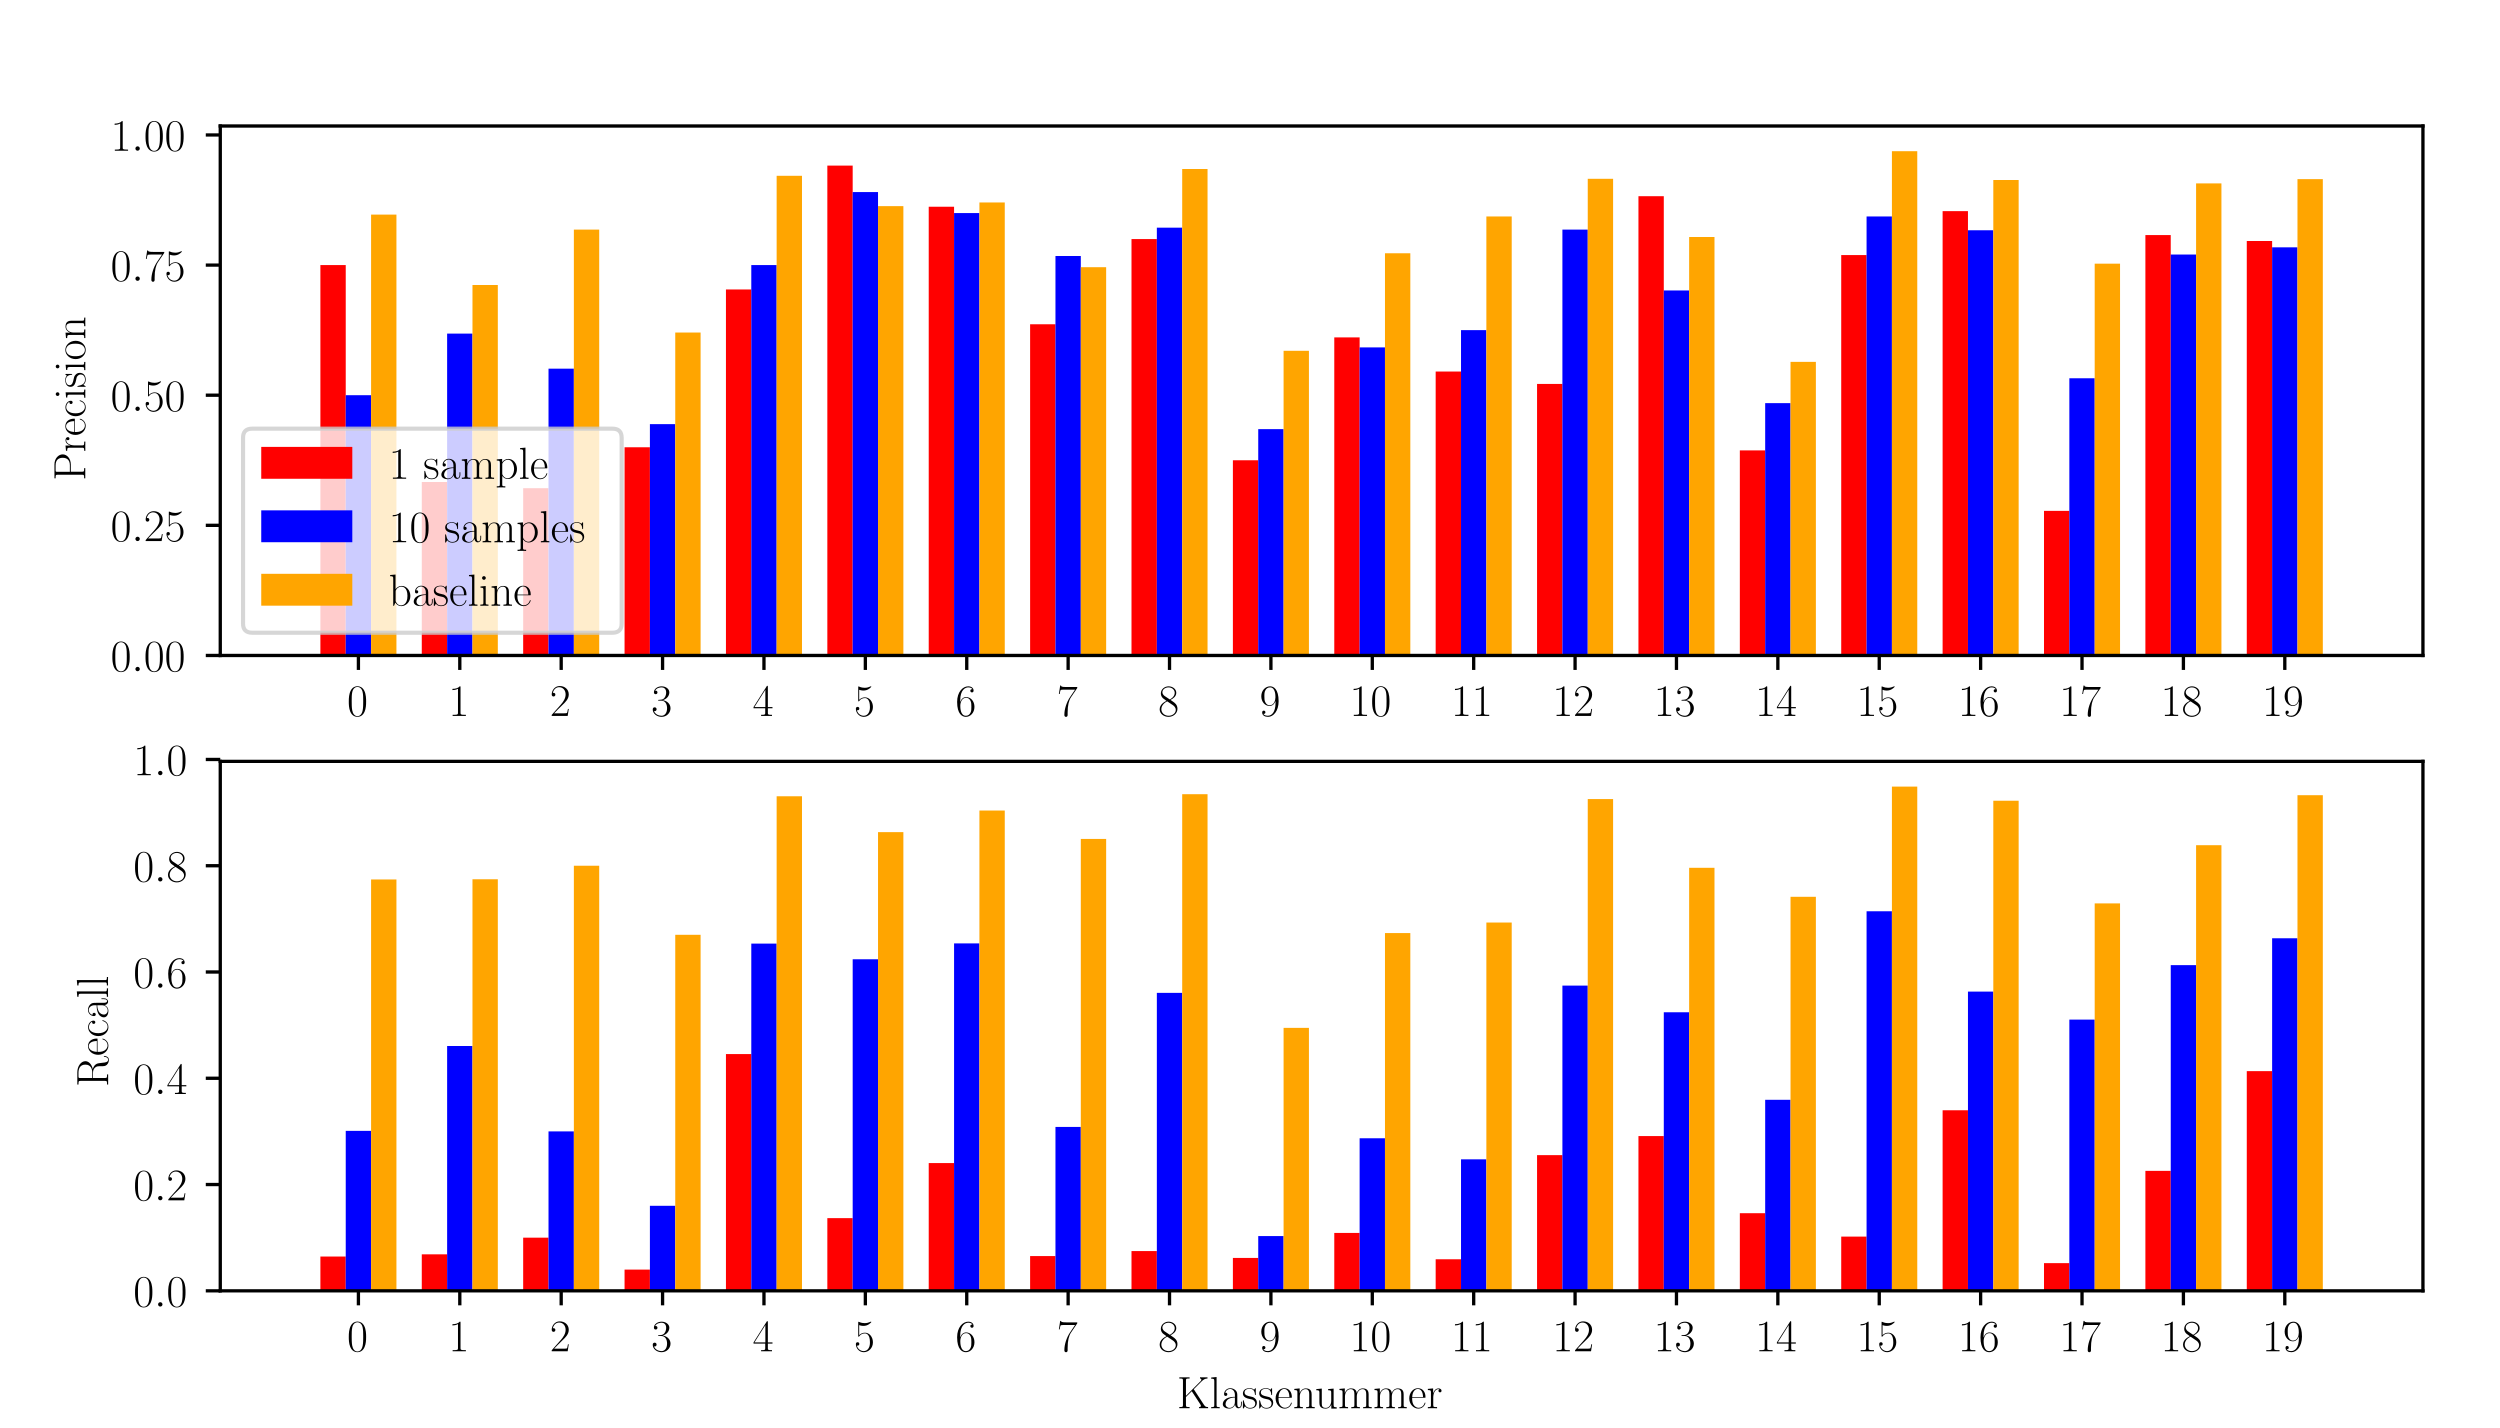 <?xml version="1.0" encoding="utf-8" standalone="no"?>
<!DOCTYPE svg PUBLIC "-//W3C//DTD SVG 1.1//EN"
  "http://www.w3.org/Graphics/SVG/1.1/DTD/svg11.dtd">
<!-- Created with matplotlib (http://matplotlib.org/) -->
<svg height="345pt" version="1.1" viewBox="0 0 604 345" width="604pt" xmlns="http://www.w3.org/2000/svg" xmlns:xlink="http://www.w3.org/1999/xlink">
 <defs>
  <style type="text/css">
*{stroke-linecap:butt;stroke-linejoin:round;}
  </style>
 </defs>
 <g id="figure_1">
  <g id="patch_1">
   <path d="M 0 345.6 
L 604.08 345.6 
L 604.08 0 
L 0 0 
z
" style="fill:#ffffff;"/>
  </g>
  <g id="axes_1">
   <g id="patch_2">
    <path d="M 53.217 158.363 
L 585.382 158.363 
L 585.382 30.446 
L 53.217 30.446 
z
" style="fill:#ffffff;"/>
   </g>
   <g id="patch_3">
    <path clip-path="url(#pce0e461b59)" d="M 77.406 158.363 
L 83.53 158.363 
L 83.53 64.046 
L 77.406 64.046 
z
" style="fill:#ff0000;"/>
   </g>
   <g id="patch_4">
    <path clip-path="url(#pce0e461b59)" d="M 101.901 158.363 
L 108.025 158.363 
L 108.025 116.444 
L 101.901 116.444 
z
" style="fill:#ff0000;"/>
   </g>
   <g id="patch_5">
    <path clip-path="url(#pce0e461b59)" d="M 126.397 158.363 
L 132.521 158.363 
L 132.521 117.941 
L 126.397 117.941 
z
" style="fill:#ff0000;"/>
   </g>
   <g id="patch_6">
    <path clip-path="url(#pce0e461b59)" d="M 150.893 158.363 
L 157.016 158.363 
L 157.016 108.06 
L 150.893 108.06 
z
" style="fill:#ff0000;"/>
   </g>
   <g id="patch_7">
    <path clip-path="url(#pce0e461b59)" d="M 175.388 158.363 
L 181.512 158.363 
L 181.512 69.941 
L 175.388 69.941 
z
" style="fill:#ff0000;"/>
   </g>
   <g id="patch_8">
    <path clip-path="url(#pce0e461b59)" d="M 199.884 158.363 
L 206.008 158.363 
L 206.008 40.005 
L 199.884 40.005 
z
" style="fill:#ff0000;"/>
   </g>
   <g id="patch_9">
    <path clip-path="url(#pce0e461b59)" d="M 224.379 158.363 
L 230.503 158.363 
L 230.503 49.953 
L 224.379 49.953 
z
" style="fill:#ff0000;"/>
   </g>
   <g id="patch_10">
    <path clip-path="url(#pce0e461b59)" d="M 248.875 158.363 
L 254.999 158.363 
L 254.999 78.336 
L 248.875 78.336 
z
" style="fill:#ff0000;"/>
   </g>
   <g id="patch_11">
    <path clip-path="url(#pce0e461b59)" d="M 273.37 158.363 
L 279.494 158.363 
L 279.494 57.758 
L 273.37 57.758 
z
" style="fill:#ff0000;"/>
   </g>
   <g id="patch_12">
    <path clip-path="url(#pce0e461b59)" d="M 297.866 158.363 
L 303.99 158.363 
L 303.99 111.204 
L 297.866 111.204 
z
" style="fill:#ff0000;"/>
   </g>
   <g id="patch_13">
    <path clip-path="url(#pce0e461b59)" d="M 322.361 158.363 
L 328.485 158.363 
L 328.485 81.512 
L 322.361 81.512 
z
" style="fill:#ff0000;"/>
   </g>
   <g id="patch_14">
    <path clip-path="url(#pce0e461b59)" d="M 346.857 158.363 
L 352.981 158.363 
L 352.981 89.769 
L 346.857 89.769 
z
" style="fill:#ff0000;"/>
   </g>
   <g id="patch_15">
    <path clip-path="url(#pce0e461b59)" d="M 371.352 158.363 
L 377.476 158.363 
L 377.476 92.751 
L 371.352 92.751 
z
" style="fill:#ff0000;"/>
   </g>
   <g id="patch_16">
    <path clip-path="url(#pce0e461b59)" d="M 395.848 158.363 
L 401.972 158.363 
L 401.972 47.402 
L 395.848 47.402 
z
" style="fill:#ff0000;"/>
   </g>
   <g id="patch_17">
    <path clip-path="url(#pce0e461b59)" d="M 420.344 158.363 
L 426.467 158.363 
L 426.467 108.823 
L 420.344 108.823 
z
" style="fill:#ff0000;"/>
   </g>
   <g id="patch_18">
    <path clip-path="url(#pce0e461b59)" d="M 444.839 158.363 
L 450.963 158.363 
L 450.963 61.628 
L 444.839 61.628 
z
" style="fill:#ff0000;"/>
   </g>
   <g id="patch_19">
    <path clip-path="url(#pce0e461b59)" d="M 469.335 158.363 
L 475.459 158.363 
L 475.459 51.01 
L 469.335 51.01 
z
" style="fill:#ff0000;"/>
   </g>
   <g id="patch_20">
    <path clip-path="url(#pce0e461b59)" d="M 493.83 158.363 
L 499.954 158.363 
L 499.954 123.431 
L 493.83 123.431 
z
" style="fill:#ff0000;"/>
   </g>
   <g id="patch_21">
    <path clip-path="url(#pce0e461b59)" d="M 518.326 158.363 
L 524.45 158.363 
L 524.45 56.791 
L 518.326 56.791 
z
" style="fill:#ff0000;"/>
   </g>
   <g id="patch_22">
    <path clip-path="url(#pce0e461b59)" d="M 542.821 158.363 
L 548.945 158.363 
L 548.945 58.224 
L 542.821 58.224 
z
" style="fill:#ff0000;"/>
   </g>
   <g id="patch_23">
    <path clip-path="url(#pce0e461b59)" d="M 83.53 158.363 
L 89.654 158.363 
L 89.654 95.485 
L 83.53 95.485 
z
" style="fill:#0000ff;"/>
   </g>
   <g id="patch_24">
    <path clip-path="url(#pce0e461b59)" d="M 108.025 158.363 
L 114.149 158.363 
L 114.149 80.593 
L 108.025 80.593 
z
" style="fill:#0000ff;"/>
   </g>
   <g id="patch_25">
    <path clip-path="url(#pce0e461b59)" d="M 132.521 158.363 
L 138.645 158.363 
L 138.645 89.069 
L 132.521 89.069 
z
" style="fill:#0000ff;"/>
   </g>
   <g id="patch_26">
    <path clip-path="url(#pce0e461b59)" d="M 157.016 158.363 
L 163.14 158.363 
L 163.14 102.471 
L 157.016 102.471 
z
" style="fill:#0000ff;"/>
   </g>
   <g id="patch_27">
    <path clip-path="url(#pce0e461b59)" d="M 181.512 158.363 
L 187.636 158.363 
L 187.636 64.046 
L 181.512 64.046 
z
" style="fill:#0000ff;"/>
   </g>
   <g id="patch_28">
    <path clip-path="url(#pce0e461b59)" d="M 206.008 158.363 
L 212.131 158.363 
L 212.131 46.41 
L 206.008 46.41 
z
" style="fill:#0000ff;"/>
   </g>
   <g id="patch_29">
    <path clip-path="url(#pce0e461b59)" d="M 230.503 158.363 
L 236.627 158.363 
L 236.627 51.47 
L 230.503 51.47 
z
" style="fill:#0000ff;"/>
   </g>
   <g id="patch_30">
    <path clip-path="url(#pce0e461b59)" d="M 254.999 158.363 
L 261.123 158.363 
L 261.123 61.853 
L 254.999 61.853 
z
" style="fill:#0000ff;"/>
   </g>
   <g id="patch_31">
    <path clip-path="url(#pce0e461b59)" d="M 279.494 158.363 
L 285.618 158.363 
L 285.618 55.002 
L 279.494 55.002 
z
" style="fill:#0000ff;"/>
   </g>
   <g id="patch_32">
    <path clip-path="url(#pce0e461b59)" d="M 303.99 158.363 
L 310.114 158.363 
L 310.114 103.686 
L 303.99 103.686 
z
" style="fill:#0000ff;"/>
   </g>
   <g id="patch_33">
    <path clip-path="url(#pce0e461b59)" d="M 328.485 158.363 
L 334.609 158.363 
L 334.609 83.936 
L 328.485 83.936 
z
" style="fill:#0000ff;"/>
   </g>
   <g id="patch_34">
    <path clip-path="url(#pce0e461b59)" d="M 352.981 158.363 
L 359.105 158.363 
L 359.105 79.765 
L 352.981 79.765 
z
" style="fill:#0000ff;"/>
   </g>
   <g id="patch_35">
    <path clip-path="url(#pce0e461b59)" d="M 377.476 158.363 
L 383.6 158.363 
L 383.6 55.472 
L 377.476 55.472 
z
" style="fill:#0000ff;"/>
   </g>
   <g id="patch_36">
    <path clip-path="url(#pce0e461b59)" d="M 401.972 158.363 
L 408.096 158.363 
L 408.096 70.17 
L 401.972 70.17 
z
" style="fill:#0000ff;"/>
   </g>
   <g id="patch_37">
    <path clip-path="url(#pce0e461b59)" d="M 426.467 158.363 
L 432.591 158.363 
L 432.591 97.39 
L 426.467 97.39 
z
" style="fill:#0000ff;"/>
   </g>
   <g id="patch_38">
    <path clip-path="url(#pce0e461b59)" d="M 450.963 158.363 
L 457.087 158.363 
L 457.087 52.304 
L 450.963 52.304 
z
" style="fill:#0000ff;"/>
   </g>
   <g id="patch_39">
    <path clip-path="url(#pce0e461b59)" d="M 475.459 158.363 
L 481.582 158.363 
L 481.582 55.633 
L 475.459 55.633 
z
" style="fill:#0000ff;"/>
   </g>
   <g id="patch_40">
    <path clip-path="url(#pce0e461b59)" d="M 499.954 158.363 
L 506.078 158.363 
L 506.078 91.384 
L 499.954 91.384 
z
" style="fill:#0000ff;"/>
   </g>
   <g id="patch_41">
    <path clip-path="url(#pce0e461b59)" d="M 524.45 158.363 
L 530.574 158.363 
L 530.574 61.497 
L 524.45 61.497 
z
" style="fill:#0000ff;"/>
   </g>
   <g id="patch_42">
    <path clip-path="url(#pce0e461b59)" d="M 548.945 158.363 
L 555.069 158.363 
L 555.069 59.759 
L 548.945 59.759 
z
" style="fill:#0000ff;"/>
   </g>
   <g id="patch_43">
    <path clip-path="url(#pce0e461b59)" d="M 89.654 158.363 
L 95.778 158.363 
L 95.778 51.84 
L 89.654 51.84 
z
" style="fill:#ffa500;"/>
   </g>
   <g id="patch_44">
    <path clip-path="url(#pce0e461b59)" d="M 114.149 158.363 
L 120.273 158.363 
L 120.273 68.861 
L 114.149 68.861 
z
" style="fill:#ffa500;"/>
   </g>
   <g id="patch_45">
    <path clip-path="url(#pce0e461b59)" d="M 138.645 158.363 
L 144.769 158.363 
L 144.769 55.472 
L 138.645 55.472 
z
" style="fill:#ffa500;"/>
   </g>
   <g id="patch_46">
    <path clip-path="url(#pce0e461b59)" d="M 163.14 158.363 
L 169.264 158.363 
L 169.264 80.348 
L 163.14 80.348 
z
" style="fill:#ffa500;"/>
   </g>
   <g id="patch_47">
    <path clip-path="url(#pce0e461b59)" d="M 187.636 158.363 
L 193.76 158.363 
L 193.76 42.47 
L 187.636 42.47 
z
" style="fill:#ffa500;"/>
   </g>
   <g id="patch_48">
    <path clip-path="url(#pce0e461b59)" d="M 212.131 158.363 
L 218.255 158.363 
L 218.255 49.804 
L 212.131 49.804 
z
" style="fill:#ffa500;"/>
   </g>
   <g id="patch_49">
    <path clip-path="url(#pce0e461b59)" d="M 236.627 158.363 
L 242.751 158.363 
L 242.751 48.909 
L 236.627 48.909 
z
" style="fill:#ffa500;"/>
   </g>
   <g id="patch_50">
    <path clip-path="url(#pce0e461b59)" d="M 261.123 158.363 
L 267.246 158.363 
L 267.246 64.561 
L 261.123 64.561 
z
" style="fill:#ffa500;"/>
   </g>
   <g id="patch_51">
    <path clip-path="url(#pce0e461b59)" d="M 285.618 158.363 
L 291.742 158.363 
L 291.742 40.834 
L 285.618 40.834 
z
" style="fill:#ffa500;"/>
   </g>
   <g id="patch_52">
    <path clip-path="url(#pce0e461b59)" d="M 310.114 158.363 
L 316.237 158.363 
L 316.237 84.75 
L 310.114 84.75 
z
" style="fill:#ffa500;"/>
   </g>
   <g id="patch_53">
    <path clip-path="url(#pce0e461b59)" d="M 334.609 158.363 
L 340.733 158.363 
L 340.733 61.188 
L 334.609 61.188 
z
" style="fill:#ffa500;"/>
   </g>
   <g id="patch_54">
    <path clip-path="url(#pce0e461b59)" d="M 359.105 158.363 
L 365.229 158.363 
L 365.229 52.304 
L 359.105 52.304 
z
" style="fill:#ffa500;"/>
   </g>
   <g id="patch_55">
    <path clip-path="url(#pce0e461b59)" d="M 383.6 158.363 
L 389.724 158.363 
L 389.724 43.197 
L 383.6 43.197 
z
" style="fill:#ffa500;"/>
   </g>
   <g id="patch_56">
    <path clip-path="url(#pce0e461b59)" d="M 408.096 158.363 
L 414.22 158.363 
L 414.22 57.265 
L 408.096 57.265 
z
" style="fill:#ffa500;"/>
   </g>
   <g id="patch_57">
    <path clip-path="url(#pce0e461b59)" d="M 432.591 158.363 
L 438.715 158.363 
L 438.715 87.424 
L 432.591 87.424 
z
" style="fill:#ffa500;"/>
   </g>
   <g id="patch_58">
    <path clip-path="url(#pce0e461b59)" d="M 457.087 158.363 
L 463.211 158.363 
L 463.211 36.537 
L 457.087 36.537 
z
" style="fill:#ffa500;"/>
   </g>
   <g id="patch_59">
    <path clip-path="url(#pce0e461b59)" d="M 481.582 158.363 
L 487.706 158.363 
L 487.706 43.49 
L 481.582 43.49 
z
" style="fill:#ffa500;"/>
   </g>
   <g id="patch_60">
    <path clip-path="url(#pce0e461b59)" d="M 506.078 158.363 
L 512.202 158.363 
L 512.202 63.708 
L 506.078 63.708 
z
" style="fill:#ffa500;"/>
   </g>
   <g id="patch_61">
    <path clip-path="url(#pce0e461b59)" d="M 530.574 158.363 
L 536.697 158.363 
L 536.697 44.305 
L 530.574 44.305 
z
" style="fill:#ffa500;"/>
   </g>
   <g id="patch_62">
    <path clip-path="url(#pce0e461b59)" d="M 555.069 158.363 
L 561.193 158.363 
L 561.193 43.284 
L 555.069 43.284 
z
" style="fill:#ffa500;"/>
   </g>
   <g id="matplotlib.axis_1">
    <g id="xtick_1">
     <g id="line2d_1">
      <defs>
       <path d="M 0 0 
L 0 3.5 
" id="mb4752357fa" style="stroke:#000000;stroke-width:0.8;"/>
      </defs>
      <g>
       <use style="stroke:#000000;stroke-width:0.8;" x="86.592" xlink:href="#mb4752357fa" y="158.363"/>
      </g>
     </g>
     <g id="text_1">
      <!-- 0 -->
      <defs>
       <path d="M 42 31.641 
C 42 37.75 41.906 48.125 37.703 56.109 
C 34 63.109 28.094 65.594 22.906 65.594 
C 18.094 65.594 12 63.406 8.203 56.203 
C 4.203 48.719 3.797 39.438 3.797 31.641 
C 3.797 25.953 3.906 17.281 7 9.672 
C 11.297 -0.609 19 -2 22.906 -2 
C 27.5 -2 34.5 -0.109 38.594 9.375 
C 41.594 16.281 42 24.359 42 31.641 
M 22.906 -0.406 
C 16.5 -0.406 12.703 5.078 11.297 12.688 
C 10.203 18.562 10.203 27.156 10.203 32.75 
C 10.203 40.438 10.203 46.828 11.5 52.922 
C 13.406 61.391 19 64 22.906 64 
C 27 64 32.297 61.297 34.203 53.125 
C 35.5 47.438 35.594 40.734 35.594 32.75 
C 35.594 26.25 35.594 18.266 34.406 12.375 
C 32.297 1.484 26.406 -0.406 22.906 -0.406 
" id="CMR17-48"/>
      </defs>
      <g transform="translate(83.852 172.973)scale(0.11 -0.11)">
       <use transform="scale(0.996)" xlink:href="#CMR17-48"/>
      </g>
     </g>
    </g>
    <g id="xtick_2">
     <g id="line2d_2">
      <g>
       <use style="stroke:#000000;stroke-width:0.8;" x="111.087" xlink:href="#mb4752357fa" y="158.363"/>
      </g>
     </g>
     <g id="text_2">
      <!-- 1 -->
      <defs>
       <path d="M 26.594 63.406 
C 26.594 65.5 26.5 65.5 25.094 65.5 
C 21.203 61.188 15.297 59.797 9.703 59.797 
C 9.406 59.797 8.906 59.797 8.797 59.5 
C 8.703 59.297 8.703 59.094 8.703 57 
C 11.797 57 17 57.594 21 59.984 
L 21 7.203 
C 21 3.688 20.797 2.5 12.203 2.5 
L 9.203 2.5 
L 9.203 0 
C 14 0 19 0 23.797 0 
C 28.594 0 33.594 0 38.406 0 
L 38.406 2.5 
L 35.406 2.5 
C 26.797 2.5 26.594 3.594 26.594 7.156 
z
" id="CMR17-49"/>
      </defs>
      <g transform="translate(108.348 172.973)scale(0.11 -0.11)">
       <use transform="scale(0.996)" xlink:href="#CMR17-49"/>
      </g>
     </g>
    </g>
    <g id="xtick_3">
     <g id="line2d_3">
      <g>
       <use style="stroke:#000000;stroke-width:0.8;" x="135.583" xlink:href="#mb4752357fa" y="158.363"/>
      </g>
     </g>
     <g id="text_3">
      <!-- 2 -->
      <defs>
       <path d="M 41.703 15.453 
L 39.906 15.453 
C 38.906 8.375 38.094 7.172 37.703 6.562 
C 37.203 5.766 30 5.766 28.594 5.766 
L 9.406 5.766 
C 13 9.672 20 16.75 28.5 24.953 
C 34.594 30.734 41.703 37.531 41.703 47.422 
C 41.703 59.219 32.297 66 21.797 66 
C 10.797 66 4.094 56.312 4.094 47.344 
C 4.094 43.438 7 42.938 8.203 42.938 
C 9.203 42.938 12.203 43.547 12.203 47.031 
C 12.203 50.109 9.594 51 8.203 51 
C 7.594 51 7 50.906 6.594 50.703 
C 8.5 59.219 14.297 63.406 20.406 63.406 
C 29.094 63.406 34.797 56.516 34.797 47.422 
C 34.797 38.734 29.703 31.25 24 24.75 
L 4.094 2.281 
L 4.094 0 
L 39.297 0 
z
" id="CMR17-50"/>
      </defs>
      <g transform="translate(132.843 172.973)scale(0.11 -0.11)">
       <use transform="scale(0.996)" xlink:href="#CMR17-50"/>
      </g>
     </g>
    </g>
    <g id="xtick_4">
     <g id="line2d_4">
      <g>
       <use style="stroke:#000000;stroke-width:0.8;" x="160.078" xlink:href="#mb4752357fa" y="158.363"/>
      </g>
     </g>
     <g id="text_4">
      <!-- 3 -->
      <defs>
       <path d="M 22.094 33.703 
C 31 33.703 34.906 25.969 34.906 17.031 
C 34.906 5 28.5 0.391 22.703 0.391 
C 17.406 0.391 8.797 3.031 6.094 10.828 
C 6.594 10.625 7.094 10.625 7.594 10.625 
C 10 10.625 11.797 12.219 11.797 14.812 
C 11.797 17.703 9.594 19 7.594 19 
C 5.906 19 3.297 18.203 3.297 14.469 
C 3.297 5.234 12.297 -2 22.906 -2 
C 34 -2 42.5 6.719 42.5 16.953 
C 42.5 26.672 34.5 33.703 25 34.797 
C 32.594 36.375 39.906 43.062 39.906 52.016 
C 39.906 59.688 32 65.297 23 65.297 
C 13.906 65.297 5.906 59.828 5.906 52.016 
C 5.906 48.594 8.5 48 9.797 48 
C 11.906 48 13.703 49.297 13.703 51.891 
C 13.703 54.469 11.906 55.766 9.797 55.766 
C 9.406 55.766 8.906 55.766 8.5 55.578 
C 11.406 61.859 19.297 63 22.797 63 
C 26.297 63 32.906 61.328 32.906 51.875 
C 32.906 49.109 32.5 44.188 29.094 39.844 
C 26.094 36 22.703 36 19.406 35.688 
C 18.906 35.688 16.594 35.453 16.203 35.453 
C 15.5 35.359 15.094 35.266 15.094 34.5 
C 15.094 33.797 15.203 33.703 17.203 33.703 
z
" id="CMR17-51"/>
      </defs>
      <g transform="translate(157.339 172.973)scale(0.11 -0.11)">
       <use transform="scale(0.996)" xlink:href="#CMR17-51"/>
      </g>
     </g>
    </g>
    <g id="xtick_5">
     <g id="line2d_5">
      <g>
       <use style="stroke:#000000;stroke-width:0.8;" x="184.574" xlink:href="#mb4752357fa" y="158.363"/>
      </g>
     </g>
     <g id="text_5">
      <!-- 4 -->
      <defs>
       <path d="M 33.594 64.406 
C 33.594 66.5 33.5 66.5 31.703 66.5 
L 2 19.594 
L 2 17 
L 27.797 17 
L 27.797 7.141 
C 27.797 3.5 27.594 2.5 20.594 2.5 
L 18.703 2.5 
L 18.703 0 
C 21.906 0 27.297 0 30.703 0 
C 34.094 0 39.5 0 42.703 0 
L 42.703 2.5 
L 40.797 2.5 
C 33.797 2.5 33.594 3.5 33.594 7.141 
L 33.594 17 
L 43.797 17 
L 43.797 19.594 
L 33.594 19.594 
z
M 28.094 57.859 
L 28.094 19.594 
L 4 19.594 
z
" id="CMR17-52"/>
      </defs>
      <g transform="translate(181.834 172.973)scale(0.11 -0.11)">
       <use transform="scale(0.996)" xlink:href="#CMR17-52"/>
      </g>
     </g>
    </g>
    <g id="xtick_6">
     <g id="line2d_6">
      <g>
       <use style="stroke:#000000;stroke-width:0.8;" x="209.069" xlink:href="#mb4752357fa" y="158.363"/>
      </g>
     </g>
     <g id="text_6">
      <!-- 5 -->
      <defs>
       <path d="M 11.406 57.688 
C 12.406 57.281 16.5 56 20.703 56 
C 30 56 35.094 61.109 38 64.062 
C 38 64.953 38 65.5 37.406 65.5 
C 37.297 65.5 37.094 65.5 36.297 65.047 
C 32.797 63.406 28.703 62.078 23.703 62.078 
C 20.703 62.078 16.203 62.484 11.297 64.672 
C 10.203 65.172 10 65.172 9.906 65.172 
C 9.406 65.172 9.297 65.062 9.297 63.078 
L 9.297 34.422 
C 9.297 32.641 9.297 32.141 10.297 32.141 
C 10.797 32.141 11 32.344 11.5 33.031 
C 14.703 37.516 19.094 39.406 24.094 39.406 
C 27.594 39.406 35.094 37.219 35.094 20.141 
C 35.094 16.953 35.094 11.172 32.094 6.578 
C 29.594 2.484 25.703 0.391 21.406 0.391 
C 14.797 0.391 8.094 5 6.297 12.719 
C 6.703 12.609 7.5 12.422 7.906 12.422 
C 9.203 12.422 11.703 13.125 11.703 16.219 
C 11.703 18.906 9.797 20 7.906 20 
C 5.594 20 4.094 18.594 4.094 15.797 
C 4.094 7.094 11 -2 21.594 -2 
C 31.906 -2 41.703 6.875 41.703 19.75 
C 41.703 31.719 33.906 41 24.203 41 
C 19.094 41 14.797 39.109 11.406 35.531 
z
" id="CMR17-53"/>
      </defs>
      <g transform="translate(206.33 172.973)scale(0.11 -0.11)">
       <use transform="scale(0.996)" xlink:href="#CMR17-53"/>
      </g>
     </g>
    </g>
    <g id="xtick_7">
     <g id="line2d_7">
      <g>
       <use style="stroke:#000000;stroke-width:0.8;" x="233.565" xlink:href="#mb4752357fa" y="158.363"/>
      </g>
     </g>
     <g id="text_7">
      <!-- 6 -->
      <defs>
       <path d="M 10.594 34 
C 10.594 57.656 21.797 63 28.297 63 
C 30.406 63 35.5 62.641 37.5 59 
C 35.906 59 32.906 59 32.906 55.516 
C 32.906 52.828 35.094 51.922 36.5 51.922 
C 37.406 51.922 40.094 52.312 40.094 55.625 
C 40.094 61.781 35.094 65.297 28.203 65.297 
C 16.297 65.297 3.797 52.969 3.797 31 
C 3.797 3.953 15.094 -2 23.094 -2 
C 32.797 -2 42 6.672 42 20.047 
C 42 32.516 33.906 41.594 23.703 41.594 
C 17.594 41.594 13.094 37.609 10.594 30.625 
z
M 23.094 0.391 
C 10.797 0.391 10.797 18.75 10.797 22.438 
C 10.797 29.625 14.203 40 23.5 40 
C 25.203 40 30.094 40 33.406 33.125 
C 35.203 29.219 35.203 25.141 35.203 20.141 
C 35.203 14.75 35.203 10.781 33.094 6.781 
C 30.906 2.672 27.703 0.391 23.094 0.391 
" id="CMR17-54"/>
      </defs>
      <g transform="translate(230.825 172.973)scale(0.11 -0.11)">
       <use transform="scale(0.996)" xlink:href="#CMR17-54"/>
      </g>
     </g>
    </g>
    <g id="xtick_8">
     <g id="line2d_8">
      <g>
       <use style="stroke:#000000;stroke-width:0.8;" x="258.061" xlink:href="#mb4752357fa" y="158.363"/>
      </g>
     </g>
     <g id="text_8">
      <!-- 7 -->
      <defs>
       <path d="M 45.094 61.578 
L 45.094 63.766 
L 21.594 63.766 
C 9.906 63.766 9.703 65.078 9.297 67 
L 7.5 67 
L 4.594 48.344 
L 6.406 48.344 
C 6.703 50.234 7.406 55.312 8.594 57.203 
C 9.203 58 16.594 58 18.297 58 
L 40.297 58 
L 29.203 41.578 
C 21.797 30.531 16.703 15.609 16.703 2.578 
C 16.703 1.391 16.703 -2 20.297 -2 
C 23.906 -2 23.906 1.391 23.906 2.672 
L 23.906 7.266 
C 23.906 23.562 26.703 34.312 31.297 41.188 
z
" id="CMR17-55"/>
      </defs>
      <g transform="translate(255.321 172.973)scale(0.11 -0.11)">
       <use transform="scale(0.996)" xlink:href="#CMR17-55"/>
      </g>
     </g>
    </g>
    <g id="xtick_9">
     <g id="line2d_9">
      <g>
       <use style="stroke:#000000;stroke-width:0.8;" x="282.556" xlink:href="#mb4752357fa" y="158.363"/>
      </g>
     </g>
     <g id="text_9">
      <!-- 8 -->
      <defs>
       <path d="M 27.203 35.375 
C 33.5 38.547 39.906 43.328 39.906 50.984 
C 39.906 60.016 31.094 65.297 23 65.297 
C 13.906 65.297 5.906 58.734 5.906 49.688 
C 5.906 47.203 6.5 42.922 10.406 39.141 
C 11.406 38.156 15.594 35.172 18.297 33.281 
C 13.797 30.984 3.297 25.531 3.297 14.594 
C 3.297 4.359 13.094 -2 22.797 -2 
C 33.5 -2 42.5 5.656 42.5 15.781 
C 42.5 24.844 36.406 29.016 32.406 31.703 
z
M 14.094 44.094 
C 13.297 44.594 9.297 47.672 9.297 52.359 
C 9.297 58.422 15.594 63 22.797 63 
C 30.703 63 36.5 57.438 36.5 50.969 
C 36.5 41.703 26.094 36.422 25.594 36.422 
C 25.5 36.422 25.406 36.422 24.594 37.031 
z
M 32.5 23.734 
C 34 22.641 38.797 19.375 38.797 13.297 
C 38.797 5.953 31.406 0.391 23 0.391 
C 13.906 0.391 7 6.844 7 14.688 
C 7 22.547 13.094 29.094 20 32.188 
z
" id="CMR17-56"/>
      </defs>
      <g transform="translate(279.816 172.973)scale(0.11 -0.11)">
       <use transform="scale(0.996)" xlink:href="#CMR17-56"/>
      </g>
     </g>
    </g>
    <g id="xtick_10">
     <g id="line2d_10">
      <g>
       <use style="stroke:#000000;stroke-width:0.8;" x="307.052" xlink:href="#mb4752357fa" y="158.363"/>
      </g>
     </g>
     <g id="text_10">
      <!-- 9 -->
      <defs>
       <path d="M 35.203 29.125 
C 35.203 7.25 26.094 0.484 18.594 0.484 
C 16.297 0.484 10.703 0.484 8.406 4.594 
C 11 4.188 12.906 5.578 12.906 8.094 
C 12.906 10.812 10.703 11.703 9.297 11.703 
C 8.406 11.703 5.703 11.297 5.703 7.906 
C 5.703 1.109 11.594 -2 18.797 -2 
C 30.297 -2 42 10.531 42 32.391 
C 42 59.641 30.797 65.297 23.203 65.297 
C 13.297 65.297 3.797 56.688 3.797 43.406 
C 3.797 31.109 11.906 22 22.094 22 
C 30.5 22 34.203 29.734 35.203 33 
z
M 22.297 23.594 
C 19.594 23.594 15.797 24.094 12.703 30.031 
C 10.594 33.891 10.594 38.453 10.594 43.297 
C 10.594 49.156 10.594 53.203 13.406 57.562 
C 14.797 59.641 17.406 63 23.203 63 
C 35 63 35 45.078 35 41.125 
C 35 34.094 31.797 23.594 22.297 23.594 
" id="CMR17-57"/>
      </defs>
      <g transform="translate(304.312 172.973)scale(0.11 -0.11)">
       <use transform="scale(0.996)" xlink:href="#CMR17-57"/>
      </g>
     </g>
    </g>
    <g id="xtick_11">
     <g id="line2d_11">
      <g>
       <use style="stroke:#000000;stroke-width:0.8;" x="331.547" xlink:href="#mb4752357fa" y="158.363"/>
      </g>
     </g>
     <g id="text_11">
      <!-- 10 -->
      <g transform="translate(326.068 172.973)scale(0.11 -0.11)">
       <use transform="scale(0.996)" xlink:href="#CMR17-49"/>
       <use transform="translate(45.69 0)scale(0.996)" xlink:href="#CMR17-48"/>
      </g>
     </g>
    </g>
    <g id="xtick_12">
     <g id="line2d_12">
      <g>
       <use style="stroke:#000000;stroke-width:0.8;" x="356.043" xlink:href="#mb4752357fa" y="158.363"/>
      </g>
     </g>
     <g id="text_12">
      <!-- 11 -->
      <g transform="translate(350.563 172.973)scale(0.11 -0.11)">
       <use transform="scale(0.996)" xlink:href="#CMR17-49"/>
       <use transform="translate(45.69 0)scale(0.996)" xlink:href="#CMR17-49"/>
      </g>
     </g>
    </g>
    <g id="xtick_13">
     <g id="line2d_13">
      <g>
       <use style="stroke:#000000;stroke-width:0.8;" x="380.538" xlink:href="#mb4752357fa" y="158.363"/>
      </g>
     </g>
     <g id="text_13">
      <!-- 12 -->
      <g transform="translate(375.059 172.973)scale(0.11 -0.11)">
       <use transform="scale(0.996)" xlink:href="#CMR17-49"/>
       <use transform="translate(45.69 0)scale(0.996)" xlink:href="#CMR17-50"/>
      </g>
     </g>
    </g>
    <g id="xtick_14">
     <g id="line2d_14">
      <g>
       <use style="stroke:#000000;stroke-width:0.8;" x="405.034" xlink:href="#mb4752357fa" y="158.363"/>
      </g>
     </g>
     <g id="text_14">
      <!-- 13 -->
      <g transform="translate(399.554 172.973)scale(0.11 -0.11)">
       <use transform="scale(0.996)" xlink:href="#CMR17-49"/>
       <use transform="translate(45.69 0)scale(0.996)" xlink:href="#CMR17-51"/>
      </g>
     </g>
    </g>
    <g id="xtick_15">
     <g id="line2d_15">
      <g>
       <use style="stroke:#000000;stroke-width:0.8;" x="429.529" xlink:href="#mb4752357fa" y="158.363"/>
      </g>
     </g>
     <g id="text_15">
      <!-- 14 -->
      <g transform="translate(424.05 172.973)scale(0.11 -0.11)">
       <use transform="scale(0.996)" xlink:href="#CMR17-49"/>
       <use transform="translate(45.69 0)scale(0.996)" xlink:href="#CMR17-52"/>
      </g>
     </g>
    </g>
    <g id="xtick_16">
     <g id="line2d_16">
      <g>
       <use style="stroke:#000000;stroke-width:0.8;" x="454.025" xlink:href="#mb4752357fa" y="158.363"/>
      </g>
     </g>
     <g id="text_16">
      <!-- 15 -->
      <g transform="translate(448.545 172.973)scale(0.11 -0.11)">
       <use transform="scale(0.996)" xlink:href="#CMR17-49"/>
       <use transform="translate(45.69 0)scale(0.996)" xlink:href="#CMR17-53"/>
      </g>
     </g>
    </g>
    <g id="xtick_17">
     <g id="line2d_17">
      <g>
       <use style="stroke:#000000;stroke-width:0.8;" x="478.52" xlink:href="#mb4752357fa" y="158.363"/>
      </g>
     </g>
     <g id="text_17">
      <!-- 16 -->
      <g transform="translate(473.041 172.973)scale(0.11 -0.11)">
       <use transform="scale(0.996)" xlink:href="#CMR17-49"/>
       <use transform="translate(45.69 0)scale(0.996)" xlink:href="#CMR17-54"/>
      </g>
     </g>
    </g>
    <g id="xtick_18">
     <g id="line2d_18">
      <g>
       <use style="stroke:#000000;stroke-width:0.8;" x="503.016" xlink:href="#mb4752357fa" y="158.363"/>
      </g>
     </g>
     <g id="text_18">
      <!-- 17 -->
      <g transform="translate(497.537 172.973)scale(0.11 -0.11)">
       <use transform="scale(0.996)" xlink:href="#CMR17-49"/>
       <use transform="translate(45.69 0)scale(0.996)" xlink:href="#CMR17-55"/>
      </g>
     </g>
    </g>
    <g id="xtick_19">
     <g id="line2d_19">
      <g>
       <use style="stroke:#000000;stroke-width:0.8;" x="527.512" xlink:href="#mb4752357fa" y="158.363"/>
      </g>
     </g>
     <g id="text_19">
      <!-- 18 -->
      <g transform="translate(522.032 172.973)scale(0.11 -0.11)">
       <use transform="scale(0.996)" xlink:href="#CMR17-49"/>
       <use transform="translate(45.69 0)scale(0.996)" xlink:href="#CMR17-56"/>
      </g>
     </g>
    </g>
    <g id="xtick_20">
     <g id="line2d_20">
      <g>
       <use style="stroke:#000000;stroke-width:0.8;" x="552.007" xlink:href="#mb4752357fa" y="158.363"/>
      </g>
     </g>
     <g id="text_20">
      <!-- 19 -->
      <g transform="translate(546.528 172.973)scale(0.11 -0.11)">
       <use transform="scale(0.996)" xlink:href="#CMR17-49"/>
       <use transform="translate(45.69 0)scale(0.996)" xlink:href="#CMR17-57"/>
      </g>
     </g>
    </g>
   </g>
   <g id="matplotlib.axis_2">
    <g id="ytick_1">
     <g id="line2d_21">
      <defs>
       <path d="M 0 0 
L -3.5 0 
" id="me4ab102063" style="stroke:#000000;stroke-width:0.8;"/>
      </defs>
      <g>
       <use style="stroke:#000000;stroke-width:0.8;" x="53.217" xlink:href="#me4ab102063" y="158.363"/>
      </g>
     </g>
     <g id="text_21">
      <!-- $0.00$ -->
      <defs>
       <path d="M 18.406 4.797 
C 18.406 7.688 16 9.672 13.594 9.672 
C 10.703 9.672 8.703 7.281 8.703 4.891 
C 8.703 2 11.094 0 13.5 0 
C 16.406 0 18.406 2.391 18.406 4.797 
" id="CMMI12-58"/>
      </defs>
      <g transform="translate(26.734 162.168)scale(0.11 -0.11)">
       <use transform="scale(0.996)" xlink:href="#CMR17-48"/>
       <use transform="translate(45.69 0)scale(0.996)" xlink:href="#CMMI12-58"/>
       <use transform="translate(72.788 0)scale(0.996)" xlink:href="#CMR17-48"/>
       <use transform="translate(118.478 0)scale(0.996)" xlink:href="#CMR17-48"/>
      </g>
     </g>
    </g>
    <g id="ytick_2">
     <g id="line2d_22">
      <g>
       <use style="stroke:#000000;stroke-width:0.8;" x="53.217" xlink:href="#me4ab102063" y="126.924"/>
      </g>
     </g>
     <g id="text_22">
      <!-- $0.25$ -->
      <g transform="translate(26.734 130.729)scale(0.11 -0.11)">
       <use transform="scale(0.996)" xlink:href="#CMR17-48"/>
       <use transform="translate(45.69 0)scale(0.996)" xlink:href="#CMMI12-58"/>
       <use transform="translate(72.788 0)scale(0.996)" xlink:href="#CMR17-50"/>
       <use transform="translate(118.478 0)scale(0.996)" xlink:href="#CMR17-53"/>
      </g>
     </g>
    </g>
    <g id="ytick_3">
     <g id="line2d_23">
      <g>
       <use style="stroke:#000000;stroke-width:0.8;" x="53.217" xlink:href="#me4ab102063" y="95.485"/>
      </g>
     </g>
     <g id="text_23">
      <!-- $0.50$ -->
      <g transform="translate(26.734 99.29)scale(0.11 -0.11)">
       <use transform="scale(0.996)" xlink:href="#CMR17-48"/>
       <use transform="translate(45.69 0)scale(0.996)" xlink:href="#CMMI12-58"/>
       <use transform="translate(72.788 0)scale(0.996)" xlink:href="#CMR17-53"/>
       <use transform="translate(118.478 0)scale(0.996)" xlink:href="#CMR17-48"/>
      </g>
     </g>
    </g>
    <g id="ytick_4">
     <g id="line2d_24">
      <g>
       <use style="stroke:#000000;stroke-width:0.8;" x="53.217" xlink:href="#me4ab102063" y="64.046"/>
      </g>
     </g>
     <g id="text_24">
      <!-- $0.75$ -->
      <g transform="translate(26.734 67.851)scale(0.11 -0.11)">
       <use transform="scale(0.996)" xlink:href="#CMR17-48"/>
       <use transform="translate(45.69 0)scale(0.996)" xlink:href="#CMMI12-58"/>
       <use transform="translate(72.788 0)scale(0.996)" xlink:href="#CMR17-55"/>
       <use transform="translate(118.478 0)scale(0.996)" xlink:href="#CMR17-53"/>
      </g>
     </g>
    </g>
    <g id="ytick_5">
     <g id="line2d_25">
      <g>
       <use style="stroke:#000000;stroke-width:0.8;" x="53.217" xlink:href="#me4ab102063" y="32.607"/>
      </g>
     </g>
     <g id="text_25">
      <!-- $1.00$ -->
      <g transform="translate(26.734 36.412)scale(0.11 -0.11)">
       <use transform="scale(0.996)" xlink:href="#CMR17-49"/>
       <use transform="translate(45.69 0)scale(0.996)" xlink:href="#CMMI12-58"/>
       <use transform="translate(72.788 0)scale(0.996)" xlink:href="#CMR17-48"/>
       <use transform="translate(118.478 0)scale(0.996)" xlink:href="#CMR17-48"/>
      </g>
     </g>
    </g>
    <g id="text_26">
     <!-- Precision -->
     <defs>
      <path d="M 19.797 31.906 
L 35.797 31.906 
C 48.703 31.906 58.094 40.281 58.094 49.75 
C 58.094 59.234 48.906 68 35.797 68 
L 5.203 68 
L 5.203 65.406 
C 12.094 65.406 13.203 65.406 13.203 60.922 
L 13.203 6.969 
C 13.203 2.5 12.094 2.5 5.203 2.5 
L 5.203 0 
C 8.094 0 13.406 0 16.5 0 
C 19.594 0 24.906 0 27.797 0 
L 27.797 2.5 
C 20.906 2.5 19.797 2.5 19.797 6.969 
z
M 19.594 34 
L 19.594 61.531 
C 19.594 64.922 19.797 65.406 23.797 65.406 
L 33.906 65.406 
C 46.797 65.406 50.5 58.031 50.5 49.75 
C 50.5 40.688 46.094 34 33.906 34 
z
" id="CMR17-80"/>
      <path d="M 15 23.391 
C 15 33 19.094 42 26.594 42 
C 27.297 42 28 41.906 28.703 41.594 
C 28.703 41.594 26.5 40.891 26.5 38.312 
C 26.5 35.906 28.406 34.906 29.906 34.906 
C 31.094 34.906 33.297 35.609 33.297 38.406 
C 33.297 41.609 30.094 43.594 26.703 43.594 
C 19.094 43.594 15.797 36.203 14.797 32.703 
L 14.703 32.703 
L 14.703 43.594 
L 3.094 42.5 
L 3.094 39.906 
C 9 39.906 9.906 39.297 9.906 34.5 
L 9.906 6.688 
C 9.906 2.875 9.5 2.391 3.094 2.391 
L 3.094 -0.203 
C 5.5 0 10.094 0 12.703 0 
C 15.594 0 20.703 0 23.406 -0.203 
L 23.406 2.391 
C 16.203 2.391 15 2.391 15 6.875 
z
" id="CMR17-114"/>
      <path d="M 38.094 23 
C 38.5 23.406 38.5 23.609 38.5 24.625 
C 38.5 34.969 33.094 44 21.703 44 
C 11.094 44 2.703 33.891 2.703 21.609 
C 2.703 8.609 12.203 -1 22.797 -1 
C 34 -1 38.406 9.484 38.406 11.562 
C 38.406 12.25 37.797 12.25 37.594 12.25 
C 36.906 12.25 36.797 12.047 36.406 10.875 
C 34.203 4.141 28.703 0.797 23.5 0.797 
C 19.203 0.797 14.906 3.172 12.203 7.5 
C 9.094 12.547 9.094 18.375 9.094 23 
z
M 9.203 24.5 
C 9.906 39.141 17.594 42.406 21.594 42.406 
C 28.406 42.406 33 35.891 33.094 24.5 
z
" id="CMR17-101"/>
      <path d="M 34.906 35 
C 33 35 30.203 35 30.203 31.516 
C 30.203 28.719 32.5 27.922 33.797 27.922 
C 34.5 27.922 37.406 28.234 37.406 31.625 
C 37.406 38.547 30.594 43.797 22.906 43.797 
C 12.297 43.797 3.297 34.031 3.297 21.297 
C 3.297 8.062 12.703 -1 22.906 -1 
C 35.297 -1 38.406 10.578 38.406 11.688 
C 38.406 12.094 38.297 12.391 37.594 12.391 
C 36.906 12.391 36.797 12.297 36.406 10.984 
C 33.797 2.812 28.094 0.797 23.797 0.797 
C 17.406 0.797 9.703 6.672 9.703 21.391 
C 9.703 36.531 17.094 42 23 42 
C 26.906 42 32.703 40.203 34.906 35 
" id="CMR17-99"/>
      <path d="M 15.5 61.078 
C 15.5 63.266 13.703 65.156 11.406 65.156 
C 9.203 65.156 7.297 63.375 7.297 61.078 
C 7.297 58.891 9.094 57 11.406 57 
C 13.594 57 15.5 58.797 15.5 61.078 
M 3.797 42.281 
L 3.797 39.703 
C 9.406 39.703 10.203 39.094 10.203 34.328 
L 10.203 6.672 
C 10.203 2.875 9.797 2.391 3.406 2.391 
L 3.406 -0.203 
C 5.797 0 10.094 0 12.594 0 
C 15 0 19.094 0 21.406 -0.203 
L 21.406 2.391 
C 15.5 2.391 15.297 2.984 15.297 6.562 
L 15.297 43.375 
z
" id="CMR17-105"/>
      <path d="M 30.906 42.141 
C 30.906 43.953 30.797 44.047 30.203 44.047 
C 29.797 44.047 29.703 43.953 28.5 42.453 
C 28.203 42.047 27.297 41.031 27 40.641 
C 23.797 44.047 19.297 44.047 17.594 44.047 
C 6.5 44.047 2.5 38.234 2.5 32.438 
C 2.5 23.406 12.703 21.328 15.594 20.703 
C 21.906 19.422 24.094 19.016 26.203 17.203 
C 27.5 16.016 29.703 13.812 29.703 10.219 
C 29.703 6 27.297 0.594 18.094 0.594 
C 9.406 0.594 6.297 7.188 4.5 15.953 
C 4.203 17.344 4.203 17.453 3.406 17.453 
C 2.594 17.453 2.5 17.344 2.5 15.359 
L 2.5 0.984 
C 2.5 -0.797 2.594 -0.906 3.203 -0.906 
C 3.703 -0.906 3.797 -0.797 4.297 0 
C 4.906 0.891 6.406 3.297 7 4.312 
C 9 1.609 12.5 -1 18.094 -1 
C 28 -1 33.297 4.422 33.297 12.25 
C 33.297 17.375 30.594 20.078 29.297 21.281 
C 26.297 24.391 22.797 25.094 18.594 25.891 
C 13.094 27.109 6.094 28.516 6.094 34.641 
C 6.094 37.234 7.5 42.766 17.594 42.766 
C 28.297 42.766 28.906 32.719 29.094 29.5 
C 29.203 29 29.703 28.891 30 28.891 
C 30.906 28.891 30.906 29.203 30.906 30.906 
z
" id="CMR17-115"/>
      <path d="M 43.094 21.188 
C 43.094 34 33.797 44 22.906 44 
C 12 44 2.703 34 2.703 21.188 
C 2.703 8.609 12 -1 22.906 -1 
C 33.797 -1 43.094 8.609 43.094 21.188 
M 22.906 0.797 
C 18.203 0.797 14.203 3.594 11.906 7.5 
C 9.406 11.984 9.094 17.594 9.094 22 
C 9.094 26.203 9.297 31.406 11.906 35.906 
C 13.906 39.203 17.797 42.406 22.906 42.406 
C 27.406 42.406 31.203 39.906 33.594 36.406 
C 36.703 31.703 36.703 25.109 36.703 22 
C 36.703 18.094 36.5 12.109 33.797 7.297 
C 31 2.703 26.703 0.797 22.906 0.797 
" id="CMR17-111"/>
      <path d="M 41.5 30.203 
C 41.5 35.297 40.5 43.594 28.703 43.594 
C 20.797 43.594 16.703 37.5 15.203 33.5 
L 15.094 33.5 
L 15.094 43.594 
L 3.297 42.5 
L 3.297 39.906 
C 9.203 39.906 10.094 39.297 10.094 34.5 
L 10.094 6.688 
C 10.094 2.875 9.703 2.391 3.297 2.391 
L 3.297 -0.203 
C 5.703 0 10.094 0 12.703 0 
C 15.297 0 19.797 0 22.203 -0.203 
L 22.203 2.391 
C 15.797 2.391 15.406 2.781 15.406 6.688 
L 15.406 25.906 
C 15.406 35.109 21 42 28 42 
C 35.406 42 36.203 35.406 36.203 30.594 
L 36.203 6.688 
C 36.203 2.875 35.797 2.391 29.406 2.391 
L 29.406 -0.203 
C 31.797 0 36.203 0 38.797 0 
C 41.406 0 45.906 0 48.297 -0.203 
L 48.297 2.391 
C 41.906 2.391 41.5 2.781 41.5 6.688 
z
" id="CMR17-110"/>
     </defs>
     <g transform="translate(20.603 116.139)rotate(-90)scale(0.11 -0.11)">
      <use transform="scale(0.996)" xlink:href="#CMR17-80"/>
      <use transform="translate(62.586 0)scale(0.996)" xlink:href="#CMR17-114"/>
      <use transform="translate(97.867 0)scale(0.996)" xlink:href="#CMR17-101"/>
      <use transform="translate(138.353 0)scale(0.996)" xlink:href="#CMR17-99"/>
      <use transform="translate(178.838 0)scale(0.996)" xlink:href="#CMR17-105"/>
      <use transform="translate(203.709 0)scale(0.996)" xlink:href="#CMR17-115"/>
      <use transform="translate(239.511 0)scale(0.996)" xlink:href="#CMR17-105"/>
      <use transform="translate(264.382 0)scale(0.996)" xlink:href="#CMR17-111"/>
      <use transform="translate(310.072 0)scale(0.996)" xlink:href="#CMR17-110"/>
     </g>
    </g>
   </g>
   <g id="patch_63">
    <path d="M 53.217 158.363 
L 53.217 30.446 
" style="fill:none;stroke:#000000;stroke-linecap:square;stroke-linejoin:miter;stroke-width:0.8;"/>
   </g>
   <g id="patch_64">
    <path d="M 585.382 158.363 
L 585.382 30.446 
" style="fill:none;stroke:#000000;stroke-linecap:square;stroke-linejoin:miter;stroke-width:0.8;"/>
   </g>
   <g id="patch_65">
    <path d="M 53.217 158.363 
L 585.382 158.363 
" style="fill:none;stroke:#000000;stroke-linecap:square;stroke-linejoin:miter;stroke-width:0.8;"/>
   </g>
   <g id="patch_66">
    <path d="M 53.217 30.446 
L 585.382 30.446 
" style="fill:none;stroke:#000000;stroke-linecap:square;stroke-linejoin:miter;stroke-width:0.8;"/>
   </g>
   <g id="legend_1">
    <g id="patch_67">
     <path d="M 60.917 152.863 
L 147.989 152.863 
Q 150.189 152.863 150.189 150.663 
L 150.189 105.77 
Q 150.189 103.57 147.989 103.57 
L 60.917 103.57 
Q 58.717 103.57 58.717 105.77 
L 58.717 150.663 
Q 58.717 152.863 60.917 152.863 
z
" style="fill:#ffffff;opacity:0.8;stroke:#cccccc;stroke-linejoin:miter;"/>
    </g>
    <g id="patch_68">
     <path d="M 63.117 115.67 
L 85.117 115.67 
L 85.117 107.97 
L 63.117 107.97 
z
" style="fill:#ff0000;"/>
    </g>
    <g id="text_27">
     <!-- 1 sample -->
     <defs>
      <path d="M 36 25.828 
C 36 32.375 36 35.844 31.797 39.734 
C 28.094 43 23.797 44 20.406 44 
C 12.5 44 6.797 37.609 6.797 30.797 
C 6.797 27 9.797 27 10.406 27 
C 11.703 27 14 27.781 14 30.531 
C 14 33 12.094 34.078 10.406 34.078 
C 10 34.078 9.5 33.969 9.203 33.875 
C 11.297 40.5 16.703 42.406 20.203 42.406 
C 25.203 42.406 30.703 37.953 30.703 29.453 
L 30.703 25 
C 24.797 25 17.703 24.203 12.094 21.203 
C 5.797 17.703 4 12.703 4 8.906 
C 4 1.203 13 -1 18.297 -1 
C 23.797 -1 28.906 2.172 31.094 7.984 
C 31.297 3.641 34.094 -0.281 38.5 -0.281 
C 40.594 -0.281 45.906 1.094 45.906 8.859 
L 45.906 14.375 
L 44.094 14.375 
L 44.094 8.781 
C 44.094 2.781 41.406 2 40.094 2 
C 36 2 36 7.156 36 11.531 
z
M 30.703 13.594 
C 30.703 4.953 24.5 0.594 19 0.594 
C 14 0.594 10.094 4.297 10.094 8.906 
C 10.094 11.891 11.406 17.188 17.203 20.391 
C 22 23.094 27.5 23.5 30.703 23.5 
z
" id="CMR17-97"/>
      <path d="M 67.594 30.203 
C 67.594 35.188 66.703 43.594 54.797 43.594 
C 48 43.594 43.297 39 41.5 33.609 
L 41.406 33.609 
C 40.203 41.812 34.297 43.594 28.703 43.594 
C 20.797 43.594 16.703 37.5 15.203 33.5 
L 15.094 33.5 
L 15.094 43.594 
L 3.297 42.5 
L 3.297 39.906 
C 9.203 39.906 10.094 39.297 10.094 34.5 
L 10.094 6.688 
C 10.094 2.875 9.703 2.391 3.297 2.391 
L 3.297 -0.203 
C 5.703 0 10.094 0 12.703 0 
C 15.297 0 19.797 0 22.203 -0.203 
L 22.203 2.391 
C 15.797 2.391 15.406 2.781 15.406 6.688 
L 15.406 25.906 
C 15.406 35.109 21 42 28 42 
C 35.406 42 36.203 35.406 36.203 30.594 
L 36.203 6.688 
C 36.203 2.875 35.797 2.391 29.406 2.391 
L 29.406 -0.203 
C 31.797 0 36.203 0 38.797 0 
C 41.406 0 45.906 0 48.297 -0.203 
L 48.297 2.391 
C 41.906 2.391 41.5 2.781 41.5 6.688 
L 41.5 25.906 
C 41.5 35.109 47.094 42 54.094 42 
C 61.5 42 62.297 35.406 62.297 30.594 
L 62.297 6.688 
C 62.297 2.875 61.906 2.391 55.5 2.391 
L 55.5 -0.203 
C 57.906 0 62.297 0 64.906 0 
C 67.5 0 72 0 74.406 -0.203 
L 74.406 2.391 
C 68 2.391 67.594 2.781 67.594 6.688 
z
" id="CMR17-109"/>
      <path d="M 22 -16.609 
C 15.594 -16.609 15.203 -16.203 15.203 -12.328 
L 15.203 6.281 
C 18.094 2.094 22.297 -0.594 27.594 -0.594 
C 37.594 -0.594 47.703 8.172 47.703 21.688 
C 47.703 34.234 39 43.781 28.703 43.781 
C 22.703 43.781 17.797 40.5 15 36.531 
L 15 43.781 
L 3.094 42.688 
L 3.094 40.109 
C 9 40.109 9.906 39.5 9.906 34.734 
L 9.906 -12.328 
C 9.906 -16.109 9.5 -16.609 3.094 -16.609 
L 3.094 -19.188 
C 5.5 -19 9.906 -19 12.5 -19 
C 15.094 -19 19.594 -19 22 -19.188 
z
M 15.203 31.438 
C 15.203 32.844 15.203 34.922 19.094 38.609 
C 19.594 39.016 23 42 28 42 
C 35.297 42 41.297 32.938 41.297 21.594 
C 41.297 10.25 34.906 1 27 1 
C 23.406 1 19.5 2.688 16.5 7.375 
C 15.203 9.562 15.203 10.156 15.203 11.75 
z
" id="CMR17-112"/>
      <path d="M 15.297 68.688 
L 3.406 67.594 
L 3.406 65 
C 9.297 65 10.203 64.406 10.203 59.641 
L 10.203 6.656 
C 10.203 2.875 9.797 2.391 3.406 2.391 
L 3.406 -0.203 
C 5.797 0 10.203 0 12.703 0 
C 15.297 0 19.703 0 22.094 -0.203 
L 22.094 2.391 
C 15.703 2.391 15.297 2.781 15.297 6.656 
z
" id="CMR17-108"/>
     </defs>
     <g transform="translate(93.917 115.67)scale(0.11 -0.11)">
      <use transform="scale(0.996)" xlink:href="#CMR17-49"/>
      <use transform="translate(75.766 0)scale(0.996)" xlink:href="#CMR17-115"/>
      <use transform="translate(111.568 0)scale(0.996)" xlink:href="#CMR17-97"/>
      <use transform="translate(157.258 0)scale(0.996)" xlink:href="#CMR17-109"/>
      <use transform="translate(234.178 0)scale(0.996)" xlink:href="#CMR17-112"/>
      <use transform="translate(285.073 0)scale(0.996)" xlink:href="#CMR17-108"/>
      <use transform="translate(309.944 0)scale(0.996)" xlink:href="#CMR17-101"/>
     </g>
    </g>
    <g id="patch_69">
     <path d="M 63.117 131.001 
L 85.117 131.001 
L 85.117 123.301 
L 63.117 123.301 
z
" style="fill:#0000ff;"/>
    </g>
    <g id="text_28">
     <!-- 10 samples -->
     <g transform="translate(93.917 131.001)scale(0.11 -0.11)">
      <use transform="scale(0.996)" xlink:href="#CMR17-49"/>
      <use transform="translate(45.69 0)scale(0.996)" xlink:href="#CMR17-48"/>
      <use transform="translate(121.457 0)scale(0.996)" xlink:href="#CMR17-115"/>
      <use transform="translate(157.258 0)scale(0.996)" xlink:href="#CMR17-97"/>
      <use transform="translate(202.949 0)scale(0.996)" xlink:href="#CMR17-109"/>
      <use transform="translate(279.868 0)scale(0.996)" xlink:href="#CMR17-112"/>
      <use transform="translate(330.764 0)scale(0.996)" xlink:href="#CMR17-108"/>
      <use transform="translate(355.635 0)scale(0.996)" xlink:href="#CMR17-101"/>
      <use transform="translate(396.12 0)scale(0.996)" xlink:href="#CMR17-115"/>
     </g>
    </g>
    <g id="patch_70">
     <path d="M 63.117 146.332 
L 85.117 146.332 
L 85.117 138.632 
L 63.117 138.632 
z
" style="fill:#ffa500;"/>
    </g>
    <g id="text_29">
     <!-- baseline -->
     <defs>
      <path d="M 15 68.688 
L 3.094 67.594 
L 3.094 65 
C 9 65 9.906 64.406 9.906 59.641 
L 9.906 -0.203 
L 11.703 -0.203 
L 14.594 6.891 
C 17.5 2.203 21.797 -1 27.594 -1 
C 37.594 -1 47.703 7.812 47.703 21.406 
C 47.703 34.188 38.703 43.594 28.594 43.594 
C 22.406 43.594 18 40.297 15 36.406 
z
M 15.203 31.312 
C 15.203 33.094 15.203 33.406 16.594 35.5 
C 20.5 41.516 26.094 42 28 42 
C 31 42 41.297 40.391 41.297 21.5 
C 41.297 1.688 29.5 0.594 27.094 0.594 
C 24 0.594 19.5 1.781 16.297 7.594 
C 15.203 9.5 15.203 9.703 15.203 11.484 
z
" id="CMR17-98"/>
     </defs>
     <g transform="translate(93.917 146.332)scale(0.11 -0.11)">
      <use transform="scale(0.996)" xlink:href="#CMR17-98"/>
      <use transform="translate(50.895 0)scale(0.996)" xlink:href="#CMR17-97"/>
      <use transform="translate(96.586 0)scale(0.996)" xlink:href="#CMR17-115"/>
      <use transform="translate(132.387 0)scale(0.996)" xlink:href="#CMR17-101"/>
      <use transform="translate(172.873 0)scale(0.996)" xlink:href="#CMR17-108"/>
      <use transform="translate(197.744 0)scale(0.996)" xlink:href="#CMR17-105"/>
      <use transform="translate(222.615 0)scale(0.996)" xlink:href="#CMR17-110"/>
      <use transform="translate(273.51 0)scale(0.996)" xlink:href="#CMR17-101"/>
     </g>
    </g>
   </g>
  </g>
  <g id="axes_2">
   <g id="patch_71">
    <path d="M 53.217 311.863 
L 585.382 311.863 
L 585.382 183.946 
L 53.217 183.946 
z
" style="fill:#ffffff;"/>
   </g>
   <g id="patch_72">
    <path clip-path="url(#p9294405e13)" d="M 77.406 311.863 
L 83.53 311.863 
L 83.53 303.581 
L 77.406 303.581 
z
" style="fill:#ff0000;"/>
   </g>
   <g id="patch_73">
    <path clip-path="url(#p9294405e13)" d="M 101.901 311.863 
L 108.025 311.863 
L 108.025 303.053 
L 101.901 303.053 
z
" style="fill:#ff0000;"/>
   </g>
   <g id="patch_74">
    <path clip-path="url(#p9294405e13)" d="M 126.397 311.863 
L 132.521 311.863 
L 132.521 299.025 
L 126.397 299.025 
z
" style="fill:#ff0000;"/>
   </g>
   <g id="patch_75">
    <path clip-path="url(#p9294405e13)" d="M 150.893 311.863 
L 157.016 311.863 
L 157.016 306.728 
L 150.893 306.728 
z
" style="fill:#ff0000;"/>
   </g>
   <g id="patch_76">
    <path clip-path="url(#p9294405e13)" d="M 175.388 311.863 
L 181.512 311.863 
L 181.512 254.666 
L 175.388 254.666 
z
" style="fill:#ff0000;"/>
   </g>
   <g id="patch_77">
    <path clip-path="url(#p9294405e13)" d="M 199.884 311.863 
L 206.008 311.863 
L 206.008 294.307 
L 199.884 294.307 
z
" style="fill:#ff0000;"/>
   </g>
   <g id="patch_78">
    <path clip-path="url(#p9294405e13)" d="M 224.379 311.863 
L 230.503 311.863 
L 230.503 281.003 
L 224.379 281.003 
z
" style="fill:#ff0000;"/>
   </g>
   <g id="patch_79">
    <path clip-path="url(#p9294405e13)" d="M 248.875 311.863 
L 254.999 311.863 
L 254.999 303.464 
L 248.875 303.464 
z
" style="fill:#ff0000;"/>
   </g>
   <g id="patch_80">
    <path clip-path="url(#p9294405e13)" d="M 273.37 311.863 
L 279.494 311.863 
L 279.494 302.265 
L 273.37 302.265 
z
" style="fill:#ff0000;"/>
   </g>
   <g id="patch_81">
    <path clip-path="url(#p9294405e13)" d="M 297.866 311.863 
L 303.99 311.863 
L 303.99 303.922 
L 297.866 303.922 
z
" style="fill:#ff0000;"/>
   </g>
   <g id="patch_82">
    <path clip-path="url(#p9294405e13)" d="M 322.361 311.863 
L 328.485 311.863 
L 328.485 297.881 
L 322.361 297.881 
z
" style="fill:#ff0000;"/>
   </g>
   <g id="patch_83">
    <path clip-path="url(#p9294405e13)" d="M 346.857 311.863 
L 352.981 311.863 
L 352.981 304.237 
L 346.857 304.237 
z
" style="fill:#ff0000;"/>
   </g>
   <g id="patch_84">
    <path clip-path="url(#p9294405e13)" d="M 371.352 311.863 
L 377.476 311.863 
L 377.476 279.086 
L 371.352 279.086 
z
" style="fill:#ff0000;"/>
   </g>
   <g id="patch_85">
    <path clip-path="url(#p9294405e13)" d="M 395.848 311.863 
L 401.972 311.863 
L 401.972 274.472 
L 395.848 274.472 
z
" style="fill:#ff0000;"/>
   </g>
   <g id="patch_86">
    <path clip-path="url(#p9294405e13)" d="M 420.344 311.863 
L 426.467 311.863 
L 426.467 293.111 
L 420.344 293.111 
z
" style="fill:#ff0000;"/>
   </g>
   <g id="patch_87">
    <path clip-path="url(#p9294405e13)" d="M 444.839 311.863 
L 450.963 311.863 
L 450.963 298.763 
L 444.839 298.763 
z
" style="fill:#ff0000;"/>
   </g>
   <g id="patch_88">
    <path clip-path="url(#p9294405e13)" d="M 469.335 311.863 
L 475.459 311.863 
L 475.459 268.24 
L 469.335 268.24 
z
" style="fill:#ff0000;"/>
   </g>
   <g id="patch_89">
    <path clip-path="url(#p9294405e13)" d="M 493.83 311.863 
L 499.954 311.863 
L 499.954 305.177 
L 493.83 305.177 
z
" style="fill:#ff0000;"/>
   </g>
   <g id="patch_90">
    <path clip-path="url(#p9294405e13)" d="M 518.326 311.863 
L 524.45 311.863 
L 524.45 282.875 
L 518.326 282.875 
z
" style="fill:#ff0000;"/>
   </g>
   <g id="patch_91">
    <path clip-path="url(#p9294405e13)" d="M 542.821 311.863 
L 548.945 311.863 
L 548.945 258.785 
L 542.821 258.785 
z
" style="fill:#ff0000;"/>
   </g>
   <g id="patch_92">
    <path clip-path="url(#p9294405e13)" d="M 83.53 311.863 
L 89.654 311.863 
L 89.654 273.212 
L 83.53 273.212 
z
" style="fill:#0000ff;"/>
   </g>
   <g id="patch_93">
    <path clip-path="url(#p9294405e13)" d="M 108.025 311.863 
L 114.149 311.863 
L 114.149 252.71 
L 108.025 252.71 
z
" style="fill:#0000ff;"/>
   </g>
   <g id="patch_94">
    <path clip-path="url(#p9294405e13)" d="M 132.521 311.863 
L 138.645 311.863 
L 138.645 273.35 
L 132.521 273.35 
z
" style="fill:#0000ff;"/>
   </g>
   <g id="patch_95">
    <path clip-path="url(#p9294405e13)" d="M 157.016 311.863 
L 163.14 311.863 
L 163.14 291.323 
L 157.016 291.323 
z
" style="fill:#0000ff;"/>
   </g>
   <g id="patch_96">
    <path clip-path="url(#p9294405e13)" d="M 181.512 311.863 
L 187.636 311.863 
L 187.636 227.974 
L 181.512 227.974 
z
" style="fill:#0000ff;"/>
   </g>
   <g id="patch_97">
    <path clip-path="url(#p9294405e13)" d="M 206.008 311.863 
L 212.131 311.863 
L 212.131 231.765 
L 206.008 231.765 
z
" style="fill:#0000ff;"/>
   </g>
   <g id="patch_98">
    <path clip-path="url(#p9294405e13)" d="M 230.503 311.863 
L 236.627 311.863 
L 236.627 227.925 
L 230.503 227.925 
z
" style="fill:#0000ff;"/>
   </g>
   <g id="patch_99">
    <path clip-path="url(#p9294405e13)" d="M 254.999 311.863 
L 261.123 311.863 
L 261.123 272.27 
L 254.999 272.27 
z
" style="fill:#0000ff;"/>
   </g>
   <g id="patch_100">
    <path clip-path="url(#p9294405e13)" d="M 279.494 311.863 
L 285.618 311.863 
L 285.618 239.877 
L 279.494 239.877 
z
" style="fill:#0000ff;"/>
   </g>
   <g id="patch_101">
    <path clip-path="url(#p9294405e13)" d="M 303.99 311.863 
L 310.114 311.863 
L 310.114 298.628 
L 303.99 298.628 
z
" style="fill:#0000ff;"/>
   </g>
   <g id="patch_102">
    <path clip-path="url(#p9294405e13)" d="M 328.485 311.863 
L 334.609 311.863 
L 334.609 275.003 
L 328.485 275.003 
z
" style="fill:#0000ff;"/>
   </g>
   <g id="patch_103">
    <path clip-path="url(#p9294405e13)" d="M 352.981 311.863 
L 359.105 311.863 
L 359.105 280.087 
L 352.981 280.087 
z
" style="fill:#0000ff;"/>
   </g>
   <g id="patch_104">
    <path clip-path="url(#p9294405e13)" d="M 377.476 311.863 
L 383.6 311.863 
L 383.6 238.115 
L 377.476 238.115 
z
" style="fill:#0000ff;"/>
   </g>
   <g id="patch_105">
    <path clip-path="url(#p9294405e13)" d="M 401.972 311.863 
L 408.096 311.863 
L 408.096 244.559 
L 401.972 244.559 
z
" style="fill:#0000ff;"/>
   </g>
   <g id="patch_106">
    <path clip-path="url(#p9294405e13)" d="M 426.467 311.863 
L 432.591 311.863 
L 432.591 265.705 
L 426.467 265.705 
z
" style="fill:#0000ff;"/>
   </g>
   <g id="patch_107">
    <path clip-path="url(#p9294405e13)" d="M 450.963 311.863 
L 457.087 311.863 
L 457.087 220.166 
L 450.963 220.166 
z
" style="fill:#0000ff;"/>
   </g>
   <g id="patch_108">
    <path clip-path="url(#p9294405e13)" d="M 475.459 311.863 
L 481.582 311.863 
L 481.582 239.574 
L 475.459 239.574 
z
" style="fill:#0000ff;"/>
   </g>
   <g id="patch_109">
    <path clip-path="url(#p9294405e13)" d="M 499.954 311.863 
L 506.078 311.863 
L 506.078 246.338 
L 499.954 246.338 
z
" style="fill:#0000ff;"/>
   </g>
   <g id="patch_110">
    <path clip-path="url(#p9294405e13)" d="M 524.45 311.863 
L 530.574 311.863 
L 530.574 233.181 
L 524.45 233.181 
z
" style="fill:#0000ff;"/>
   </g>
   <g id="patch_111">
    <path clip-path="url(#p9294405e13)" d="M 548.945 311.863 
L 555.069 311.863 
L 555.069 226.691 
L 548.945 226.691 
z
" style="fill:#0000ff;"/>
   </g>
   <g id="patch_112">
    <path clip-path="url(#p9294405e13)" d="M 89.654 311.863 
L 95.778 311.863 
L 95.778 212.475 
L 89.654 212.475 
z
" style="fill:#ffa500;"/>
   </g>
   <g id="patch_113">
    <path clip-path="url(#p9294405e13)" d="M 114.149 311.863 
L 120.273 311.863 
L 120.273 212.435 
L 114.149 212.435 
z
" style="fill:#ffa500;"/>
   </g>
   <g id="patch_114">
    <path clip-path="url(#p9294405e13)" d="M 138.645 311.863 
L 144.769 311.863 
L 144.769 209.163 
L 138.645 209.163 
z
" style="fill:#ffa500;"/>
   </g>
   <g id="patch_115">
    <path clip-path="url(#p9294405e13)" d="M 163.14 311.863 
L 169.264 311.863 
L 169.264 225.851 
L 163.14 225.851 
z
" style="fill:#ffa500;"/>
   </g>
   <g id="patch_116">
    <path clip-path="url(#p9294405e13)" d="M 187.636 311.863 
L 193.76 311.863 
L 193.76 192.385 
L 187.636 192.385 
z
" style="fill:#ffa500;"/>
   </g>
   <g id="patch_117">
    <path clip-path="url(#p9294405e13)" d="M 212.131 311.863 
L 218.255 311.863 
L 218.255 201.043 
L 212.131 201.043 
z
" style="fill:#ffa500;"/>
   </g>
   <g id="patch_118">
    <path clip-path="url(#p9294405e13)" d="M 236.627 311.863 
L 242.751 311.863 
L 242.751 195.831 
L 236.627 195.831 
z
" style="fill:#ffa500;"/>
   </g>
   <g id="patch_119">
    <path clip-path="url(#p9294405e13)" d="M 261.123 311.863 
L 267.246 311.863 
L 267.246 202.684 
L 261.123 202.684 
z
" style="fill:#ffa500;"/>
   </g>
   <g id="patch_120">
    <path clip-path="url(#p9294405e13)" d="M 285.618 311.863 
L 291.742 311.863 
L 291.742 191.886 
L 285.618 191.886 
z
" style="fill:#ffa500;"/>
   </g>
   <g id="patch_121">
    <path clip-path="url(#p9294405e13)" d="M 310.114 311.863 
L 316.237 311.863 
L 316.237 248.337 
L 310.114 248.337 
z
" style="fill:#ffa500;"/>
   </g>
   <g id="patch_122">
    <path clip-path="url(#p9294405e13)" d="M 334.609 311.863 
L 340.733 311.863 
L 340.733 225.432 
L 334.609 225.432 
z
" style="fill:#ffa500;"/>
   </g>
   <g id="patch_123">
    <path clip-path="url(#p9294405e13)" d="M 359.105 311.863 
L 365.229 311.863 
L 365.229 222.89 
L 359.105 222.89 
z
" style="fill:#ffa500;"/>
   </g>
   <g id="patch_124">
    <path clip-path="url(#p9294405e13)" d="M 383.6 311.863 
L 389.724 311.863 
L 389.724 193.047 
L 383.6 193.047 
z
" style="fill:#ffa500;"/>
   </g>
   <g id="patch_125">
    <path clip-path="url(#p9294405e13)" d="M 408.096 311.863 
L 414.22 311.863 
L 414.22 209.661 
L 408.096 209.661 
z
" style="fill:#ffa500;"/>
   </g>
   <g id="patch_126">
    <path clip-path="url(#p9294405e13)" d="M 432.591 311.863 
L 438.715 311.863 
L 438.715 216.663 
L 432.591 216.663 
z
" style="fill:#ffa500;"/>
   </g>
   <g id="patch_127">
    <path clip-path="url(#p9294405e13)" d="M 457.087 311.863 
L 463.211 311.863 
L 463.211 190.037 
L 457.087 190.037 
z
" style="fill:#ffa500;"/>
   </g>
   <g id="patch_128">
    <path clip-path="url(#p9294405e13)" d="M 481.582 311.863 
L 487.706 311.863 
L 487.706 193.458 
L 481.582 193.458 
z
" style="fill:#ffa500;"/>
   </g>
   <g id="patch_129">
    <path clip-path="url(#p9294405e13)" d="M 506.078 311.863 
L 512.202 311.863 
L 512.202 218.256 
L 506.078 218.256 
z
" style="fill:#ffa500;"/>
   </g>
   <g id="patch_130">
    <path clip-path="url(#p9294405e13)" d="M 530.574 311.863 
L 536.697 311.863 
L 536.697 204.193 
L 530.574 204.193 
z
" style="fill:#ffa500;"/>
   </g>
   <g id="patch_131">
    <path clip-path="url(#p9294405e13)" d="M 555.069 311.863 
L 561.193 311.863 
L 561.193 192.128 
L 555.069 192.128 
z
" style="fill:#ffa500;"/>
   </g>
   <g id="matplotlib.axis_3">
    <g id="xtick_21">
     <g id="line2d_26">
      <g>
       <use style="stroke:#000000;stroke-width:0.8;" x="86.592" xlink:href="#mb4752357fa" y="311.863"/>
      </g>
     </g>
     <g id="text_30">
      <!-- 0 -->
      <g transform="translate(83.852 326.473)scale(0.11 -0.11)">
       <use transform="scale(0.996)" xlink:href="#CMR17-48"/>
      </g>
     </g>
    </g>
    <g id="xtick_22">
     <g id="line2d_27">
      <g>
       <use style="stroke:#000000;stroke-width:0.8;" x="111.087" xlink:href="#mb4752357fa" y="311.863"/>
      </g>
     </g>
     <g id="text_31">
      <!-- 1 -->
      <g transform="translate(108.348 326.473)scale(0.11 -0.11)">
       <use transform="scale(0.996)" xlink:href="#CMR17-49"/>
      </g>
     </g>
    </g>
    <g id="xtick_23">
     <g id="line2d_28">
      <g>
       <use style="stroke:#000000;stroke-width:0.8;" x="135.583" xlink:href="#mb4752357fa" y="311.863"/>
      </g>
     </g>
     <g id="text_32">
      <!-- 2 -->
      <g transform="translate(132.843 326.473)scale(0.11 -0.11)">
       <use transform="scale(0.996)" xlink:href="#CMR17-50"/>
      </g>
     </g>
    </g>
    <g id="xtick_24">
     <g id="line2d_29">
      <g>
       <use style="stroke:#000000;stroke-width:0.8;" x="160.078" xlink:href="#mb4752357fa" y="311.863"/>
      </g>
     </g>
     <g id="text_33">
      <!-- 3 -->
      <g transform="translate(157.339 326.473)scale(0.11 -0.11)">
       <use transform="scale(0.996)" xlink:href="#CMR17-51"/>
      </g>
     </g>
    </g>
    <g id="xtick_25">
     <g id="line2d_30">
      <g>
       <use style="stroke:#000000;stroke-width:0.8;" x="184.574" xlink:href="#mb4752357fa" y="311.863"/>
      </g>
     </g>
     <g id="text_34">
      <!-- 4 -->
      <g transform="translate(181.834 326.473)scale(0.11 -0.11)">
       <use transform="scale(0.996)" xlink:href="#CMR17-52"/>
      </g>
     </g>
    </g>
    <g id="xtick_26">
     <g id="line2d_31">
      <g>
       <use style="stroke:#000000;stroke-width:0.8;" x="209.069" xlink:href="#mb4752357fa" y="311.863"/>
      </g>
     </g>
     <g id="text_35">
      <!-- 5 -->
      <g transform="translate(206.33 326.473)scale(0.11 -0.11)">
       <use transform="scale(0.996)" xlink:href="#CMR17-53"/>
      </g>
     </g>
    </g>
    <g id="xtick_27">
     <g id="line2d_32">
      <g>
       <use style="stroke:#000000;stroke-width:0.8;" x="233.565" xlink:href="#mb4752357fa" y="311.863"/>
      </g>
     </g>
     <g id="text_36">
      <!-- 6 -->
      <g transform="translate(230.825 326.473)scale(0.11 -0.11)">
       <use transform="scale(0.996)" xlink:href="#CMR17-54"/>
      </g>
     </g>
    </g>
    <g id="xtick_28">
     <g id="line2d_33">
      <g>
       <use style="stroke:#000000;stroke-width:0.8;" x="258.061" xlink:href="#mb4752357fa" y="311.863"/>
      </g>
     </g>
     <g id="text_37">
      <!-- 7 -->
      <g transform="translate(255.321 326.473)scale(0.11 -0.11)">
       <use transform="scale(0.996)" xlink:href="#CMR17-55"/>
      </g>
     </g>
    </g>
    <g id="xtick_29">
     <g id="line2d_34">
      <g>
       <use style="stroke:#000000;stroke-width:0.8;" x="282.556" xlink:href="#mb4752357fa" y="311.863"/>
      </g>
     </g>
     <g id="text_38">
      <!-- 8 -->
      <g transform="translate(279.816 326.473)scale(0.11 -0.11)">
       <use transform="scale(0.996)" xlink:href="#CMR17-56"/>
      </g>
     </g>
    </g>
    <g id="xtick_30">
     <g id="line2d_35">
      <g>
       <use style="stroke:#000000;stroke-width:0.8;" x="307.052" xlink:href="#mb4752357fa" y="311.863"/>
      </g>
     </g>
     <g id="text_39">
      <!-- 9 -->
      <g transform="translate(304.312 326.473)scale(0.11 -0.11)">
       <use transform="scale(0.996)" xlink:href="#CMR17-57"/>
      </g>
     </g>
    </g>
    <g id="xtick_31">
     <g id="line2d_36">
      <g>
       <use style="stroke:#000000;stroke-width:0.8;" x="331.547" xlink:href="#mb4752357fa" y="311.863"/>
      </g>
     </g>
     <g id="text_40">
      <!-- 10 -->
      <g transform="translate(326.068 326.473)scale(0.11 -0.11)">
       <use transform="scale(0.996)" xlink:href="#CMR17-49"/>
       <use transform="translate(45.69 0)scale(0.996)" xlink:href="#CMR17-48"/>
      </g>
     </g>
    </g>
    <g id="xtick_32">
     <g id="line2d_37">
      <g>
       <use style="stroke:#000000;stroke-width:0.8;" x="356.043" xlink:href="#mb4752357fa" y="311.863"/>
      </g>
     </g>
     <g id="text_41">
      <!-- 11 -->
      <g transform="translate(350.563 326.473)scale(0.11 -0.11)">
       <use transform="scale(0.996)" xlink:href="#CMR17-49"/>
       <use transform="translate(45.69 0)scale(0.996)" xlink:href="#CMR17-49"/>
      </g>
     </g>
    </g>
    <g id="xtick_33">
     <g id="line2d_38">
      <g>
       <use style="stroke:#000000;stroke-width:0.8;" x="380.538" xlink:href="#mb4752357fa" y="311.863"/>
      </g>
     </g>
     <g id="text_42">
      <!-- 12 -->
      <g transform="translate(375.059 326.473)scale(0.11 -0.11)">
       <use transform="scale(0.996)" xlink:href="#CMR17-49"/>
       <use transform="translate(45.69 0)scale(0.996)" xlink:href="#CMR17-50"/>
      </g>
     </g>
    </g>
    <g id="xtick_34">
     <g id="line2d_39">
      <g>
       <use style="stroke:#000000;stroke-width:0.8;" x="405.034" xlink:href="#mb4752357fa" y="311.863"/>
      </g>
     </g>
     <g id="text_43">
      <!-- 13 -->
      <g transform="translate(399.554 326.473)scale(0.11 -0.11)">
       <use transform="scale(0.996)" xlink:href="#CMR17-49"/>
       <use transform="translate(45.69 0)scale(0.996)" xlink:href="#CMR17-51"/>
      </g>
     </g>
    </g>
    <g id="xtick_35">
     <g id="line2d_40">
      <g>
       <use style="stroke:#000000;stroke-width:0.8;" x="429.529" xlink:href="#mb4752357fa" y="311.863"/>
      </g>
     </g>
     <g id="text_44">
      <!-- 14 -->
      <g transform="translate(424.05 326.473)scale(0.11 -0.11)">
       <use transform="scale(0.996)" xlink:href="#CMR17-49"/>
       <use transform="translate(45.69 0)scale(0.996)" xlink:href="#CMR17-52"/>
      </g>
     </g>
    </g>
    <g id="xtick_36">
     <g id="line2d_41">
      <g>
       <use style="stroke:#000000;stroke-width:0.8;" x="454.025" xlink:href="#mb4752357fa" y="311.863"/>
      </g>
     </g>
     <g id="text_45">
      <!-- 15 -->
      <g transform="translate(448.545 326.473)scale(0.11 -0.11)">
       <use transform="scale(0.996)" xlink:href="#CMR17-49"/>
       <use transform="translate(45.69 0)scale(0.996)" xlink:href="#CMR17-53"/>
      </g>
     </g>
    </g>
    <g id="xtick_37">
     <g id="line2d_42">
      <g>
       <use style="stroke:#000000;stroke-width:0.8;" x="478.52" xlink:href="#mb4752357fa" y="311.863"/>
      </g>
     </g>
     <g id="text_46">
      <!-- 16 -->
      <g transform="translate(473.041 326.473)scale(0.11 -0.11)">
       <use transform="scale(0.996)" xlink:href="#CMR17-49"/>
       <use transform="translate(45.69 0)scale(0.996)" xlink:href="#CMR17-54"/>
      </g>
     </g>
    </g>
    <g id="xtick_38">
     <g id="line2d_43">
      <g>
       <use style="stroke:#000000;stroke-width:0.8;" x="503.016" xlink:href="#mb4752357fa" y="311.863"/>
      </g>
     </g>
     <g id="text_47">
      <!-- 17 -->
      <g transform="translate(497.537 326.473)scale(0.11 -0.11)">
       <use transform="scale(0.996)" xlink:href="#CMR17-49"/>
       <use transform="translate(45.69 0)scale(0.996)" xlink:href="#CMR17-55"/>
      </g>
     </g>
    </g>
    <g id="xtick_39">
     <g id="line2d_44">
      <g>
       <use style="stroke:#000000;stroke-width:0.8;" x="527.512" xlink:href="#mb4752357fa" y="311.863"/>
      </g>
     </g>
     <g id="text_48">
      <!-- 18 -->
      <g transform="translate(522.032 326.473)scale(0.11 -0.11)">
       <use transform="scale(0.996)" xlink:href="#CMR17-49"/>
       <use transform="translate(45.69 0)scale(0.996)" xlink:href="#CMR17-56"/>
      </g>
     </g>
    </g>
    <g id="xtick_40">
     <g id="line2d_45">
      <g>
       <use style="stroke:#000000;stroke-width:0.8;" x="552.007" xlink:href="#mb4752357fa" y="311.863"/>
      </g>
     </g>
     <g id="text_49">
      <!-- 19 -->
      <g transform="translate(546.528 326.473)scale(0.11 -0.11)">
       <use transform="scale(0.996)" xlink:href="#CMR17-49"/>
       <use transform="translate(45.69 0)scale(0.996)" xlink:href="#CMR17-57"/>
      </g>
     </g>
    </g>
    <g id="text_50">
     <!-- Klassenummer -->
     <defs>
      <path d="M 36.906 41.797 
L 54.203 59.094 
C 57.797 62.594 61.594 65.406 67.203 65.406 
L 67.203 68 
C 65.203 68 62.703 68 60.703 68 
C 58 68 53.297 68 50.703 68.094 
L 50.703 65.5 
C 53.297 65.312 53.703 63.516 53.703 62.797 
C 53.703 62.109 53.297 61.016 52.906 60.422 
L 19.703 27.156 
L 19.703 60.938 
C 19.703 65.406 20.797 65.406 27.703 65.406 
L 27.703 68 
C 24.797 68 19.5 68 16.406 68 
C 13.297 68 8 68 5.094 68 
L 5.094 65.406 
C 12 65.406 13.094 65.406 13.094 60.922 
L 13.094 6.969 
C 13.094 2.5 12 2.5 5.094 2.5 
L 5.094 0 
C 8 0 13.297 0 16.406 0 
C 19.5 0 24.797 0 27.703 0 
L 27.703 2.5 
C 20.797 2.5 19.703 2.5 19.703 6.984 
L 19.703 24.672 
L 32.5 37.344 
L 51.406 8.391 
C 52 7.391 52.703 6.094 52.703 5.094 
C 52.703 2.5 49.906 2.5 48.594 2.5 
L 48.594 0 
C 51.797 0 56.406 0 59.703 0 
C 62.094 0 66.203 0 68.5 -0.094 
L 68.5 2.5 
C 63.703 2.5 62.203 3.094 59.203 7.703 
z
" id="CMR17-75"/>
      <path d="M 29.406 42.078 
L 29.406 39.5 
C 35.297 39.5 36.203 38.891 36.203 34.156 
L 36.203 16.125 
C 36.203 7.812 31.703 0.594 24.297 0.594 
C 16.094 0.594 15.406 5.438 15.406 10.594 
L 15.406 43.172 
L 3.297 42.078 
L 3.297 39.5 
C 7.297 39.5 10 39.5 10.094 35.531 
L 10.094 16.531 
C 10.094 9.891 10.094 5.641 12.703 2.859 
C 14 1.578 16.5 -1 23.703 -1 
C 32.203 -1 35.5 5.891 36.297 7.906 
L 36.406 7.906 
L 36.406 -0.984 
L 48.297 -0.984 
L 48.297 2 
C 42.406 2 41.5 2.594 41.5 7.391 
L 41.5 43.172 
z
" id="CMR17-117"/>
     </defs>
     <g transform="translate(284.368 340.214)scale(0.11 -0.11)">
      <use transform="scale(0.996)" xlink:href="#CMR17-75"/>
      <use transform="translate(71.675 0)scale(0.996)" xlink:href="#CMR17-108"/>
      <use transform="translate(96.546 0)scale(0.996)" xlink:href="#CMR17-97"/>
      <use transform="translate(142.236 0)scale(0.996)" xlink:href="#CMR17-115"/>
      <use transform="translate(178.038 0)scale(0.996)" xlink:href="#CMR17-115"/>
      <use transform="translate(213.839 0)scale(0.996)" xlink:href="#CMR17-101"/>
      <use transform="translate(254.325 0)scale(0.996)" xlink:href="#CMR17-110"/>
      <use transform="translate(302.618 0)scale(0.996)" xlink:href="#CMR17-117"/>
      <use transform="translate(353.513 0)scale(0.996)" xlink:href="#CMR17-109"/>
      <use transform="translate(430.433 0)scale(0.996)" xlink:href="#CMR17-109"/>
      <use transform="translate(507.352 0)scale(0.996)" xlink:href="#CMR17-101"/>
      <use transform="translate(547.838 0)scale(0.996)" xlink:href="#CMR17-114"/>
     </g>
    </g>
   </g>
   <g id="matplotlib.axis_4">
    <g id="ytick_6">
     <g id="line2d_46">
      <g>
       <use style="stroke:#000000;stroke-width:0.8;" x="53.217" xlink:href="#me4ab102063" y="311.863"/>
      </g>
     </g>
     <g id="text_51">
      <!-- $0.0$ -->
      <g transform="translate(32.213 315.668)scale(0.11 -0.11)">
       <use transform="scale(0.996)" xlink:href="#CMR17-48"/>
       <use transform="translate(45.69 0)scale(0.996)" xlink:href="#CMMI12-58"/>
       <use transform="translate(72.788 0)scale(0.996)" xlink:href="#CMR17-48"/>
      </g>
     </g>
    </g>
    <g id="ytick_7">
     <g id="line2d_47">
      <g>
       <use style="stroke:#000000;stroke-width:0.8;" x="53.217" xlink:href="#me4ab102063" y="286.188"/>
      </g>
     </g>
     <g id="text_52">
      <!-- $0.2$ -->
      <g transform="translate(32.213 289.993)scale(0.11 -0.11)">
       <use transform="scale(0.996)" xlink:href="#CMR17-48"/>
       <use transform="translate(45.69 0)scale(0.996)" xlink:href="#CMMI12-58"/>
       <use transform="translate(72.788 0)scale(0.996)" xlink:href="#CMR17-50"/>
      </g>
     </g>
    </g>
    <g id="ytick_8">
     <g id="line2d_48">
      <g>
       <use style="stroke:#000000;stroke-width:0.8;" x="53.217" xlink:href="#me4ab102063" y="260.513"/>
      </g>
     </g>
     <g id="text_53">
      <!-- $0.4$ -->
      <g transform="translate(32.213 264.318)scale(0.11 -0.11)">
       <use transform="scale(0.996)" xlink:href="#CMR17-48"/>
       <use transform="translate(45.69 0)scale(0.996)" xlink:href="#CMMI12-58"/>
       <use transform="translate(72.788 0)scale(0.996)" xlink:href="#CMR17-52"/>
      </g>
     </g>
    </g>
    <g id="ytick_9">
     <g id="line2d_49">
      <g>
       <use style="stroke:#000000;stroke-width:0.8;" x="53.217" xlink:href="#me4ab102063" y="234.838"/>
      </g>
     </g>
     <g id="text_54">
      <!-- $0.6$ -->
      <g transform="translate(32.213 238.643)scale(0.11 -0.11)">
       <use transform="scale(0.996)" xlink:href="#CMR17-48"/>
       <use transform="translate(45.69 0)scale(0.996)" xlink:href="#CMMI12-58"/>
       <use transform="translate(72.788 0)scale(0.996)" xlink:href="#CMR17-54"/>
      </g>
     </g>
    </g>
    <g id="ytick_10">
     <g id="line2d_50">
      <g>
       <use style="stroke:#000000;stroke-width:0.8;" x="53.217" xlink:href="#me4ab102063" y="209.163"/>
      </g>
     </g>
     <g id="text_55">
      <!-- $0.8$ -->
      <g transform="translate(32.213 212.968)scale(0.11 -0.11)">
       <use transform="scale(0.996)" xlink:href="#CMR17-48"/>
       <use transform="translate(45.69 0)scale(0.996)" xlink:href="#CMMI12-58"/>
       <use transform="translate(72.788 0)scale(0.996)" xlink:href="#CMR17-56"/>
      </g>
     </g>
    </g>
    <g id="ytick_11">
     <g id="line2d_51">
      <g>
       <use style="stroke:#000000;stroke-width:0.8;" x="53.217" xlink:href="#me4ab102063" y="183.487"/>
      </g>
     </g>
     <g id="text_56">
      <!-- $1.0$ -->
      <g transform="translate(32.213 187.293)scale(0.11 -0.11)">
       <use transform="scale(0.996)" xlink:href="#CMR17-49"/>
       <use transform="translate(45.69 0)scale(0.996)" xlink:href="#CMMI12-58"/>
       <use transform="translate(72.788 0)scale(0.996)" xlink:href="#CMR17-48"/>
      </g>
     </g>
    </g>
    <g id="text_57">
     <!-- Recall -->
     <defs>
      <path d="M 39.203 33.531 
C 48.703 35.438 56.703 41.812 56.703 49.781 
C 56.703 59.141 46.094 67.594 32.094 67.594 
L 5.203 67.594 
L 5.203 65 
C 12.094 65 13.203 65 13.203 60.516 
L 13.203 6.484 
C 13.203 2 12.094 2 5.203 2 
L 5.203 -0.406 
C 8.094 -0.406 13.297 -0.406 16.406 -0.406 
C 19.5 -0.406 24.703 -0.406 27.594 -0.406 
L 27.594 2 
C 20.703 2 19.594 2 19.594 6.516 
L 19.594 33 
L 31.297 33 
C 37 33 40.203 30.688 41.594 29.391 
C 45.594 25.5 45.594 22.797 45.594 16 
C 45.594 9.297 45.594 5.891 48.594 2.5 
C 52.406 -1.594 57.5 -2 59.703 -2 
C 67.094 -2 68.203 6.188 68.203 7.859 
C 68.203 8.438 68.203 9.141 67.297 9.141 
C 66.5 9.141 66.406 8.547 66.406 8.156 
C 65.906 1.75 63 -0.406 59.906 -0.406 
C 54.406 -0.406 53.797 5.859 53.203 11.938 
C 52.906 14.031 52.703 15.516 52.5 17.703 
C 51.906 22.688 51.094 29.953 39.203 33.531 
M 31 34.594 
L 19.594 34.594 
L 19.594 61.141 
C 19.594 64.516 19.797 65 23.797 65 
L 31.094 65 
C 39.406 65 49.094 62.141 49.094 49.844 
C 49.094 37.062 38.5 34.594 31 34.594 
" id="CMR17-82"/>
     </defs>
     <g transform="translate(26.083 262.592)rotate(-90)scale(0.11 -0.11)">
      <use transform="scale(0.996)" xlink:href="#CMR17-82"/>
      <use transform="translate(67.791 0)scale(0.996)" xlink:href="#CMR17-101"/>
      <use transform="translate(108.277 0)scale(0.996)" xlink:href="#CMR17-99"/>
      <use transform="translate(148.762 0)scale(0.996)" xlink:href="#CMR17-97"/>
      <use transform="translate(194.453 0)scale(0.996)" xlink:href="#CMR17-108"/>
      <use transform="translate(219.324 0)scale(0.996)" xlink:href="#CMR17-108"/>
     </g>
    </g>
   </g>
   <g id="patch_132">
    <path d="M 53.217 311.863 
L 53.217 183.946 
" style="fill:none;stroke:#000000;stroke-linecap:square;stroke-linejoin:miter;stroke-width:0.8;"/>
   </g>
   <g id="patch_133">
    <path d="M 585.382 311.863 
L 585.382 183.946 
" style="fill:none;stroke:#000000;stroke-linecap:square;stroke-linejoin:miter;stroke-width:0.8;"/>
   </g>
   <g id="patch_134">
    <path d="M 53.217 311.863 
L 585.382 311.863 
" style="fill:none;stroke:#000000;stroke-linecap:square;stroke-linejoin:miter;stroke-width:0.8;"/>
   </g>
   <g id="patch_135">
    <path d="M 53.217 183.946 
L 585.382 183.946 
" style="fill:none;stroke:#000000;stroke-linecap:square;stroke-linejoin:miter;stroke-width:0.8;"/>
   </g>
  </g>
 </g>
 <defs>
  <clipPath id="pce0e461b59">
   <rect height="127.917" width="532.166" x="53.217" y="30.446"/>
  </clipPath>
  <clipPath id="p9294405e13">
   <rect height="127.917" width="532.166" x="53.217" y="183.946"/>
  </clipPath>
 </defs>
</svg>
